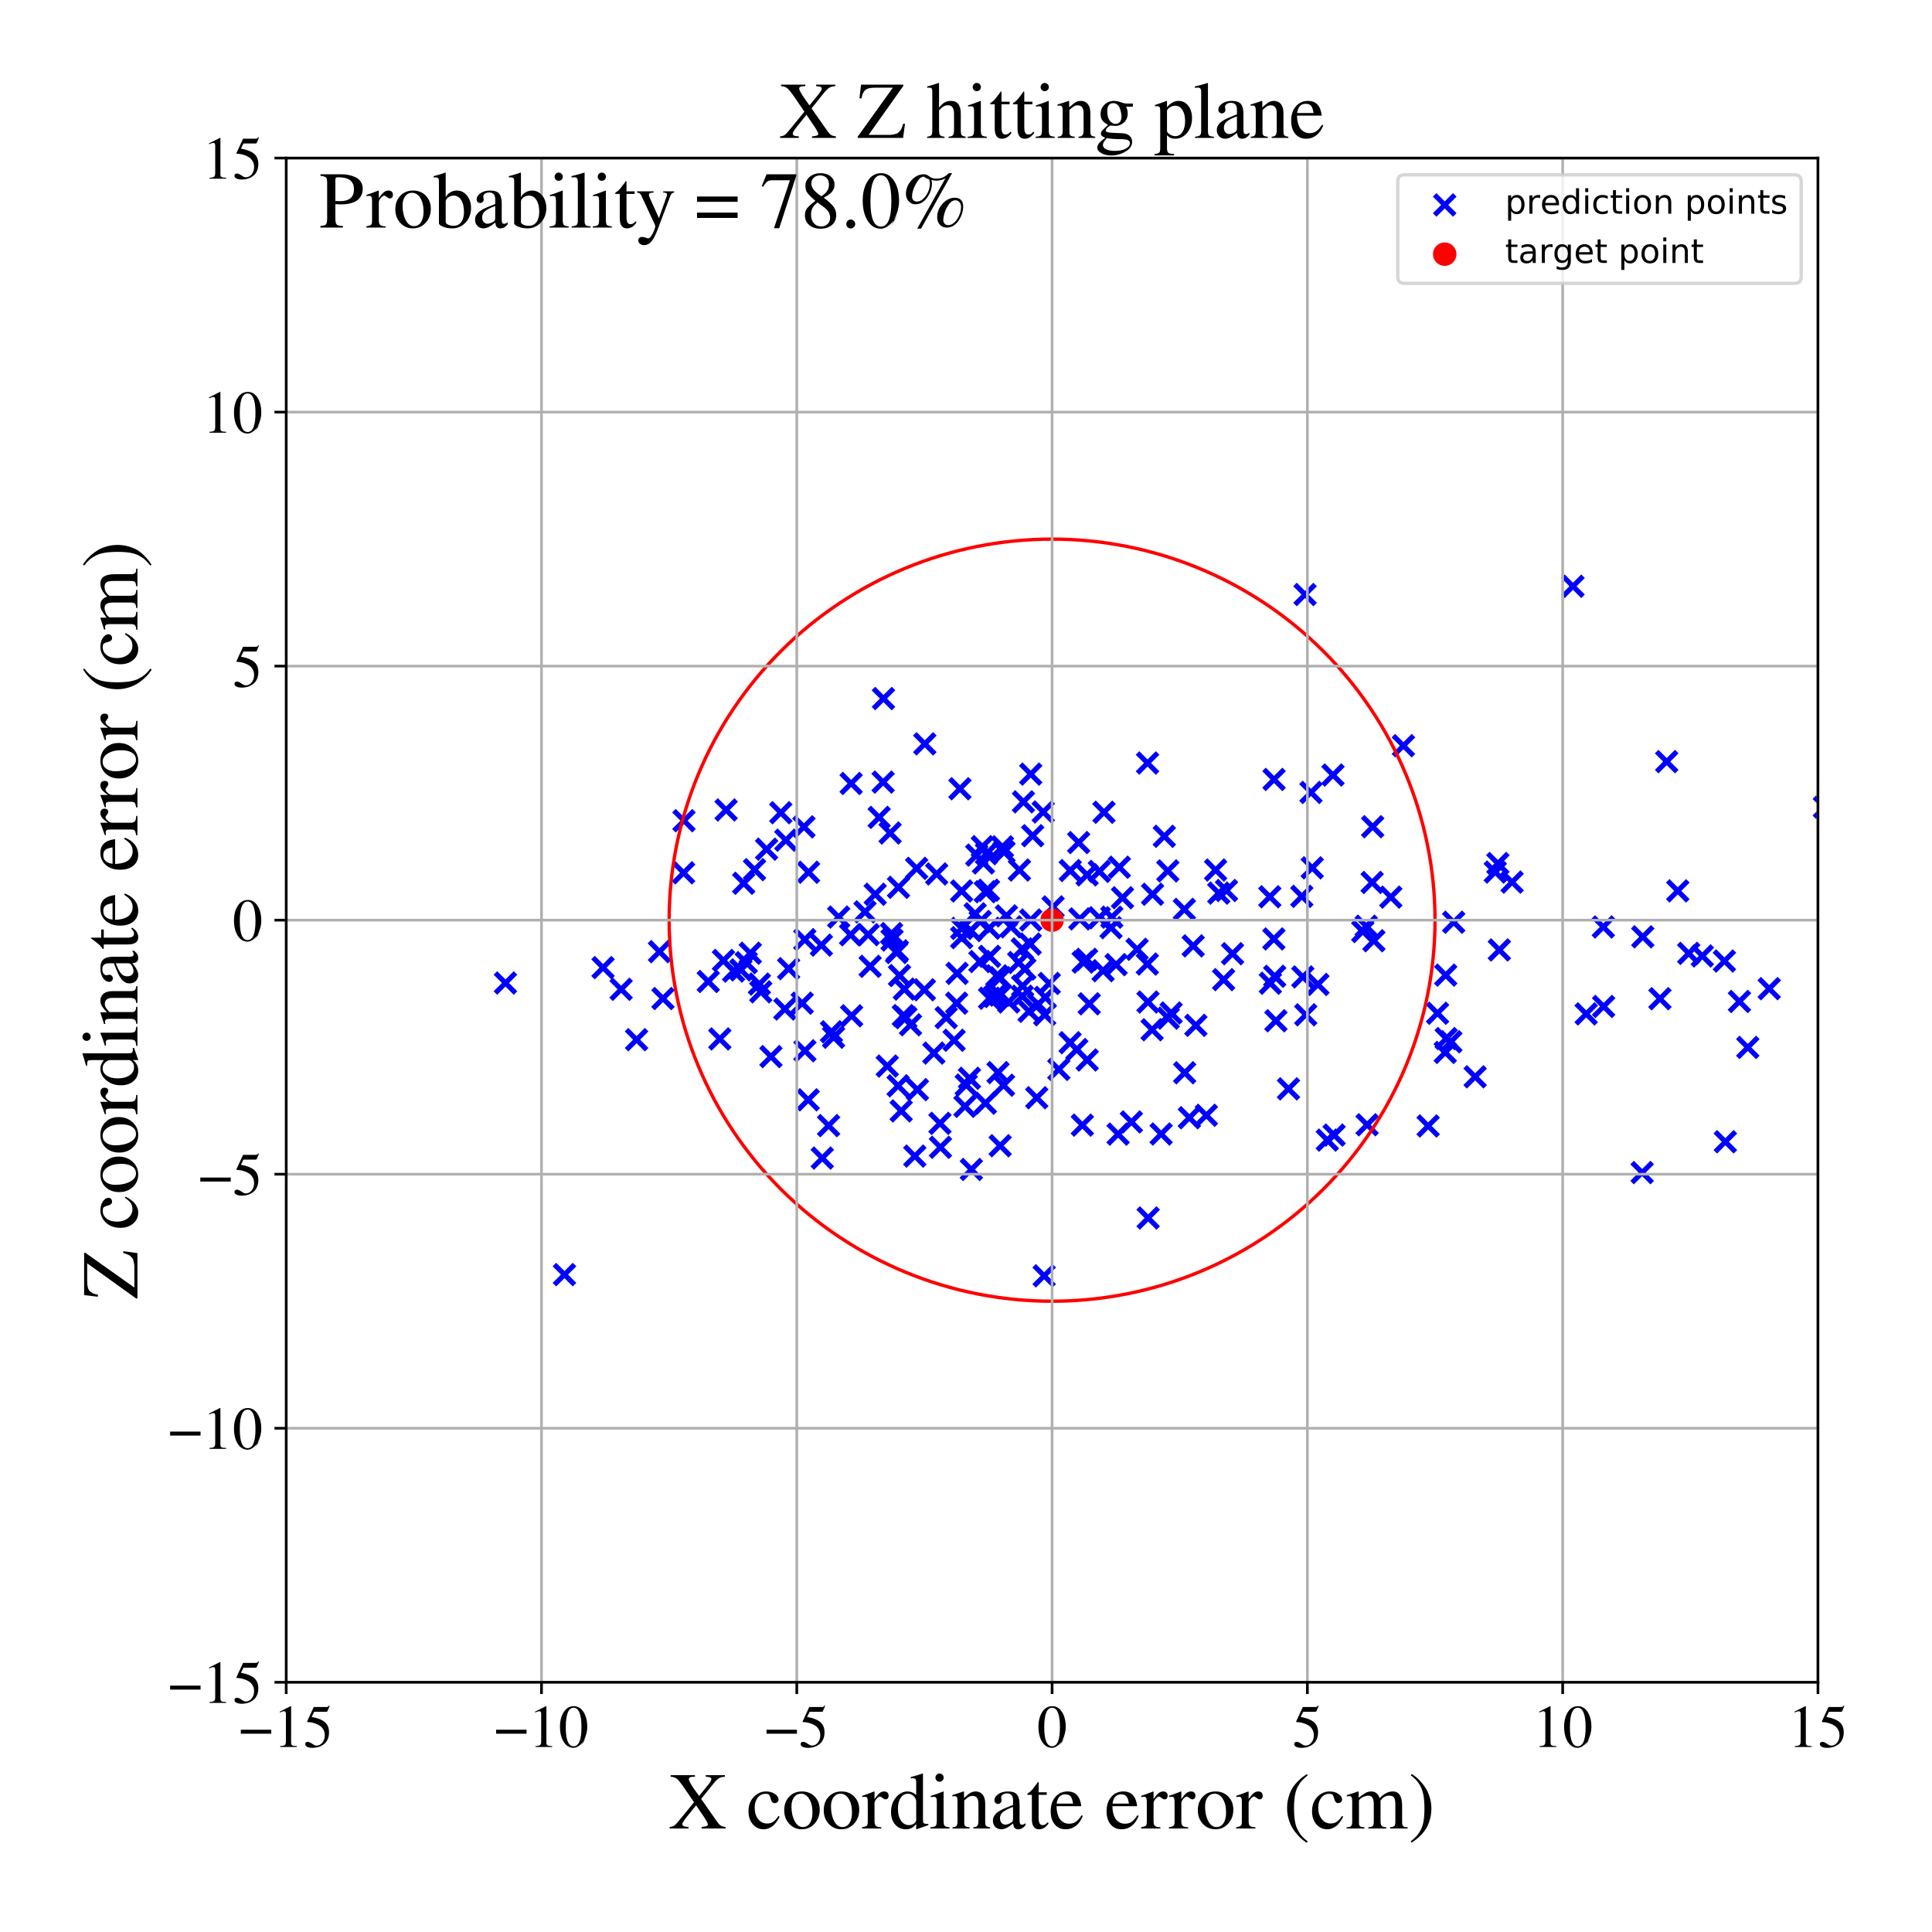 <?xml version="1.0" encoding="utf-8" standalone="no"?>
<!DOCTYPE svg PUBLIC "-//W3C//DTD SVG 1.1//EN"
  "http://www.w3.org/Graphics/SVG/1.1/DTD/svg11.dtd">
<!-- Created with matplotlib (https://matplotlib.org/) -->
<svg height="576pt" version="1.1" viewBox="0 0 576 576" width="576pt" xmlns="http://www.w3.org/2000/svg" xmlns:xlink="http://www.w3.org/1999/xlink">
 <defs>
  <style type="text/css">
*{stroke-linecap:butt;stroke-linejoin:round;}
  </style>
 </defs>
 <g id="figure_1">
  <g id="patch_1">
   <path d="M 0 576 
L 576 576 
L 576 0 
L 0 0 
z
" style="fill:#ffffff;"/>
  </g>
  <g id="axes_1">
   <g id="patch_2">
    <path d="M 85.331 501.548 
L 542 501.548 
L 542 47.121 
L 85.331 47.121 
z
" style="fill:#ffffff;"/>
   </g>
   <g id="PathCollection_1">
    <defs>
     <path d="M -3 3 
L 3 -3 
M -3 -3 
L 3 3 
" id="mce70c0236c" style="stroke:#0000ff;stroke-width:1.5;"/>
    </defs>
    <g clip-path="url(#pc692b8d115)">
     <use style="fill:#0000ff;stroke:#0000ff;stroke-width:1.5;" x="265.8" xlink:href="#mce70c0236c" y="278.342"/>
     <use style="fill:#0000ff;stroke:#0000ff;stroke-width:1.5;" x="348.286" xlink:href="#mce70c0236c" y="303.547"/>
     <use style="fill:#0000ff;stroke:#0000ff;stroke-width:1.5;" x="247.896" xlink:href="#mce70c0236c" y="307.61"/>
     <use style="fill:#0000ff;stroke:#0000ff;stroke-width:1.5;" x="240.951" xlink:href="#mce70c0236c" y="327.899"/>
     <use style="fill:#0000ff;stroke:#0000ff;stroke-width:1.5;" x="275.595" xlink:href="#mce70c0236c" y="295.089"/>
     <use style="fill:#0000ff;stroke:#0000ff;stroke-width:1.5;" x="321.03" xlink:href="#mce70c0236c" y="312.906"/>
     <use style="fill:#0000ff;stroke:#0000ff;stroke-width:1.5;" x="431.021" xlink:href="#mce70c0236c" y="290.718"/>
     <use style="fill:#0000ff;stroke:#0000ff;stroke-width:1.5;" x="268.675" xlink:href="#mce70c0236c" y="331.205"/>
     <use style="fill:#0000ff;stroke:#0000ff;stroke-width:1.5;" x="307.301" xlink:href="#mce70c0236c" y="274.288"/>
     <use style="fill:#0000ff;stroke:#0000ff;stroke-width:1.5;" x="307.298" xlink:href="#mce70c0236c" y="230.791"/>
     <use style="fill:#0000ff;stroke:#0000ff;stroke-width:1.5;" x="365.66" xlink:href="#mce70c0236c" y="265.49"/>
     <use style="fill:#0000ff;stroke:#0000ff;stroke-width:1.5;" x="500.204" xlink:href="#mce70c0236c" y="265.6"/>
     <use style="fill:#0000ff;stroke:#0000ff;stroke-width:1.5;" x="553.387" xlink:href="#mce70c0236c" y="259.87"/>
     <use style="fill:#0000ff;stroke:#0000ff;stroke-width:1.5;" x="321.93" xlink:href="#mce70c0236c" y="273.956"/>
     <use style="fill:#0000ff;stroke:#0000ff;stroke-width:1.5;" x="289.387" xlink:href="#mce70c0236c" y="277.439"/>
     <use style="fill:#0000ff;stroke:#0000ff;stroke-width:1.5;" x="329.135" xlink:href="#mce70c0236c" y="242.167"/>
     <use style="fill:#0000ff;stroke:#0000ff;stroke-width:1.5;" x="253.897" xlink:href="#mce70c0236c" y="302.844"/>
     <use style="fill:#0000ff;stroke:#0000ff;stroke-width:1.5;" x="273.515" xlink:href="#mce70c0236c" y="324.861"/>
     <use style="fill:#0000ff;stroke:#0000ff;stroke-width:1.5;" x="221.719" xlink:href="#mce70c0236c" y="263.33"/>
     <use style="fill:#0000ff;stroke:#0000ff;stroke-width:1.5;" x="923.814" xlink:href="#mce70c0236c" y="326.382"/>
     <use style="fill:#0000ff;stroke:#0000ff;stroke-width:1.5;" x="392.919" xlink:href="#mce70c0236c" y="293.494"/>
     <use style="fill:#0000ff;stroke:#0000ff;stroke-width:1.5;" x="203.803" xlink:href="#mce70c0236c" y="260.216"/>
     <use style="fill:#0000ff;stroke:#0000ff;stroke-width:1.5;" x="354.592" xlink:href="#mce70c0236c" y="333.233"/>
     <use style="fill:#0000ff;stroke:#0000ff;stroke-width:1.5;" x="232.779" xlink:href="#mce70c0236c" y="242.304"/>
     <use style="fill:#0000ff;stroke:#0000ff;stroke-width:1.5;" x="275.718" xlink:href="#mce70c0236c" y="221.769"/>
     <use style="fill:#0000ff;stroke:#0000ff;stroke-width:1.5;" x="267.524" xlink:href="#mce70c0236c" y="283.488"/>
     <use style="fill:#0000ff;stroke:#0000ff;stroke-width:1.5;" x="445.795" xlink:href="#mce70c0236c" y="259.995"/>
     <use style="fill:#0000ff;stroke:#0000ff;stroke-width:1.5;" x="284.456" xlink:href="#mce70c0236c" y="310.14"/>
     <use style="fill:#0000ff;stroke:#0000ff;stroke-width:1.5;" x="311.303" xlink:href="#mce70c0236c" y="380.371"/>
     <use style="fill:#0000ff;stroke:#0000ff;stroke-width:1.5;" x="397.412" xlink:href="#mce70c0236c" y="231.067"/>
     <use style="fill:#0000ff;stroke:#0000ff;stroke-width:1.5;" x="239.937" xlink:href="#mce70c0236c" y="280.136"/>
     <use style="fill:#0000ff;stroke:#0000ff;stroke-width:1.5;" x="543.918" xlink:href="#mce70c0236c" y="240.671"/>
     <use style="fill:#0000ff;stroke:#0000ff;stroke-width:1.5;" x="292.876" xlink:href="#mce70c0236c" y="252.425"/>
     <use style="fill:#0000ff;stroke:#0000ff;stroke-width:1.5;" x="185.183" xlink:href="#mce70c0236c" y="294.947"/>
     <use style="fill:#0000ff;stroke:#0000ff;stroke-width:1.5;" x="297.185" xlink:href="#mce70c0236c" y="290.93"/>
     <use style="fill:#0000ff;stroke:#0000ff;stroke-width:1.5;" x="239.97" xlink:href="#mce70c0236c" y="313.278"/>
     <use style="fill:#0000ff;stroke:#0000ff;stroke-width:1.5;" x="450.806" xlink:href="#mce70c0236c" y="262.988"/>
     <use style="fill:#0000ff;stroke:#0000ff;stroke-width:1.5;" x="307.883" xlink:href="#mce70c0236c" y="249.151"/>
     <use style="fill:#0000ff;stroke:#0000ff;stroke-width:1.5;" x="250.045" xlink:href="#mce70c0236c" y="273.411"/>
     <use style="fill:#0000ff;stroke:#0000ff;stroke-width:1.5;" x="380.396" xlink:href="#mce70c0236c" y="304.331"/>
     <use style="fill:#0000ff;stroke:#0000ff;stroke-width:1.5;" x="324.105" xlink:href="#mce70c0236c" y="260.829"/>
     <use style="fill:#0000ff;stroke:#0000ff;stroke-width:1.5;" x="224.953" xlink:href="#mce70c0236c" y="259.274"/>
     <use style="fill:#0000ff;stroke:#0000ff;stroke-width:1.5;" x="214.602" xlink:href="#mce70c0236c" y="309.744"/>
     <use style="fill:#0000ff;stroke:#0000ff;stroke-width:1.5;" x="406.282" xlink:href="#mce70c0236c" y="277.718"/>
     <use style="fill:#0000ff;stroke:#0000ff;stroke-width:1.5;" x="263.395" xlink:href="#mce70c0236c" y="208.267"/>
     <use style="fill:#0000ff;stroke:#0000ff;stroke-width:1.5;" x="303.923" xlink:href="#mce70c0236c" y="259.386"/>
     <use style="fill:#0000ff;stroke:#0000ff;stroke-width:1.5;" x="319.088" xlink:href="#mce70c0236c" y="259.542"/>
     <use style="fill:#0000ff;stroke:#0000ff;stroke-width:1.5;" x="378.571" xlink:href="#mce70c0236c" y="267.363"/>
     <use style="fill:#0000ff;stroke:#0000ff;stroke-width:1.5;" x="304.771" xlink:href="#mce70c0236c" y="282.897"/>
     <use style="fill:#0000ff;stroke:#0000ff;stroke-width:1.5;" x="241.06" xlink:href="#mce70c0236c" y="260.05"/>
     <use style="fill:#0000ff;stroke:#0000ff;stroke-width:1.5;" x="244.878" xlink:href="#mce70c0236c" y="281.782"/>
     <use style="fill:#0000ff;stroke:#0000ff;stroke-width:1.5;" x="295.038" xlink:href="#mce70c0236c" y="285.125"/>
     <use style="fill:#0000ff;stroke:#0000ff;stroke-width:1.5;" x="258.85" xlink:href="#mce70c0236c" y="278.651"/>
     <use style="fill:#0000ff;stroke:#0000ff;stroke-width:1.5;" x="409.084" xlink:href="#mce70c0236c" y="263.095"/>
     <use style="fill:#0000ff;stroke:#0000ff;stroke-width:1.5;" x="291.199" xlink:href="#mce70c0236c" y="254.929"/>
     <use style="fill:#0000ff;stroke:#0000ff;stroke-width:1.5;" x="324.135" xlink:href="#mce70c0236c" y="316.021"/>
     <use style="fill:#0000ff;stroke:#0000ff;stroke-width:1.5;" x="311.626" xlink:href="#mce70c0236c" y="297.357"/>
     <use style="fill:#0000ff;stroke:#0000ff;stroke-width:1.5;" x="388.419" xlink:href="#mce70c0236c" y="291.257"/>
     <use style="fill:#0000ff;stroke:#0000ff;stroke-width:1.5;" x="327.755" xlink:href="#mce70c0236c" y="259.796"/>
     <use style="fill:#0000ff;stroke:#0000ff;stroke-width:1.5;" x="409.243" xlink:href="#mce70c0236c" y="246.473"/>
     <use style="fill:#0000ff;stroke:#0000ff;stroke-width:1.5;" x="425.778" xlink:href="#mce70c0236c" y="335.689"/>
     <use style="fill:#0000ff;stroke:#0000ff;stroke-width:1.5;" x="322.69" xlink:href="#mce70c0236c" y="335.443"/>
     <use style="fill:#0000ff;stroke:#0000ff;stroke-width:1.5;" x="270.081" xlink:href="#mce70c0236c" y="303.412"/>
     <use style="fill:#0000ff;stroke:#0000ff;stroke-width:1.5;" x="644.709" xlink:href="#mce70c0236c" y="286.222"/>
     <use style="fill:#0000ff;stroke:#0000ff;stroke-width:1.5;" x="489.77" xlink:href="#mce70c0236c" y="279.302"/>
     <use style="fill:#0000ff;stroke:#0000ff;stroke-width:1.5;" x="595.682" xlink:href="#mce70c0236c" y="220.224"/>
     <use style="fill:#0000ff;stroke:#0000ff;stroke-width:1.5;" x="286.708" xlink:href="#mce70c0236c" y="276.792"/>
     <use style="fill:#0000ff;stroke:#0000ff;stroke-width:1.5;" x="280.38" xlink:href="#mce70c0236c" y="342.057"/>
     <use style="fill:#0000ff;stroke:#0000ff;stroke-width:1.5;" x="364.8" xlink:href="#mce70c0236c" y="292.068"/>
     <use style="fill:#0000ff;stroke:#0000ff;stroke-width:1.5;" x="321.587" xlink:href="#mce70c0236c" y="251.2"/>
     <use style="fill:#0000ff;stroke:#0000ff;stroke-width:1.5;" x="294.95" xlink:href="#mce70c0236c" y="276.737"/>
     <use style="fill:#0000ff;stroke:#0000ff;stroke-width:1.5;" x="347.125" xlink:href="#mce70c0236c" y="249.331"/>
     <use style="fill:#0000ff;stroke:#0000ff;stroke-width:1.5;" x="313.959" xlink:href="#mce70c0236c" y="270.386"/>
     <use style="fill:#0000ff;stroke:#0000ff;stroke-width:1.5;" x="247.033" xlink:href="#mce70c0236c" y="335.584"/>
     <use style="fill:#0000ff;stroke:#0000ff;stroke-width:1.5;" x="239.686" xlink:href="#mce70c0236c" y="246.514"/>
     <use style="fill:#0000ff;stroke:#0000ff;stroke-width:1.5;" x="407.313" xlink:href="#mce70c0236c" y="276.135"/>
     <use style="fill:#0000ff;stroke:#0000ff;stroke-width:1.5;" x="349.152" xlink:href="#mce70c0236c" y="302.005"/>
     <use style="fill:#0000ff;stroke:#0000ff;stroke-width:1.5;" x="391.224" xlink:href="#mce70c0236c" y="258.736"/>
     <use style="fill:#0000ff;stroke:#0000ff;stroke-width:1.5;" x="332.742" xlink:href="#mce70c0236c" y="287.599"/>
     <use style="fill:#0000ff;stroke:#0000ff;stroke-width:1.5;" x="203.92" xlink:href="#mce70c0236c" y="244.683"/>
     <use style="fill:#0000ff;stroke:#0000ff;stroke-width:1.5;" x="299.335" xlink:href="#mce70c0236c" y="254.025"/>
     <use style="fill:#0000ff;stroke:#0000ff;stroke-width:1.5;" x="333.351" xlink:href="#mce70c0236c" y="338.121"/>
     <use style="fill:#0000ff;stroke:#0000ff;stroke-width:1.5;" x="168.289" xlink:href="#mce70c0236c" y="380.005"/>
     <use style="fill:#0000ff;stroke:#0000ff;stroke-width:1.5;" x="305.128" xlink:href="#mce70c0236c" y="239.058"/>
     <use style="fill:#0000ff;stroke:#0000ff;stroke-width:1.5;" x="268.178" xlink:href="#mce70c0236c" y="290.848"/>
     <use style="fill:#0000ff;stroke:#0000ff;stroke-width:1.5;" x="298.209" xlink:href="#mce70c0236c" y="291.505"/>
     <use style="fill:#0000ff;stroke:#0000ff;stroke-width:1.5;" x="342.127" xlink:href="#mce70c0236c" y="227.483"/>
     <use style="fill:#0000ff;stroke:#0000ff;stroke-width:1.5;" x="446.567" xlink:href="#mce70c0236c" y="257.452"/>
     <use style="fill:#0000ff;stroke:#0000ff;stroke-width:1.5;" x="432.557" xlink:href="#mce70c0236c" y="310.59"/>
     <use style="fill:#0000ff;stroke:#0000ff;stroke-width:1.5;" x="363.36" xlink:href="#mce70c0236c" y="266.27"/>
     <use style="fill:#0000ff;stroke:#0000ff;stroke-width:1.5;" x="309.1" xlink:href="#mce70c0236c" y="327.274"/>
     <use style="fill:#0000ff;stroke:#0000ff;stroke-width:1.5;" x="286.7" xlink:href="#mce70c0236c" y="265.631"/>
     <use style="fill:#0000ff;stroke:#0000ff;stroke-width:1.5;" x="433.4" xlink:href="#mce70c0236c" y="274.951"/>
     <use style="fill:#0000ff;stroke:#0000ff;stroke-width:1.5;" x="292.139" xlink:href="#mce70c0236c" y="286.674"/>
     <use style="fill:#0000ff;stroke:#0000ff;stroke-width:1.5;" x="734.194" xlink:href="#mce70c0236c" y="358.224"/>
     <use style="fill:#0000ff;stroke:#0000ff;stroke-width:1.5;" x="489.586" xlink:href="#mce70c0236c" y="349.588"/>
     <use style="fill:#0000ff;stroke:#0000ff;stroke-width:1.5;" x="289.029" xlink:href="#mce70c0236c" y="321.473"/>
     <use style="fill:#0000ff;stroke:#0000ff;stroke-width:1.5;" x="290.729" xlink:href="#mce70c0236c" y="272.43"/>
     <use style="fill:#0000ff;stroke:#0000ff;stroke-width:1.5;" x="324.741" xlink:href="#mce70c0236c" y="299.274"/>
     <use style="fill:#0000ff;stroke:#0000ff;stroke-width:1.5;" x="8.328" xlink:href="#mce70c0236c" y="327.682"/>
     <use style="fill:#0000ff;stroke:#0000ff;stroke-width:1.5;" x="257.886" xlink:href="#mce70c0236c" y="271.854"/>
     <use style="fill:#0000ff;stroke:#0000ff;stroke-width:1.5;" x="306.805" xlink:href="#mce70c0236c" y="301.515"/>
     <use style="fill:#0000ff;stroke:#0000ff;stroke-width:1.5;" x="395.717" xlink:href="#mce70c0236c" y="339.907"/>
     <use style="fill:#0000ff;stroke:#0000ff;stroke-width:1.5;" x="428.581" xlink:href="#mce70c0236c" y="302.087"/>
     <use style="fill:#0000ff;stroke:#0000ff;stroke-width:1.5;" x="220.882" xlink:href="#mce70c0236c" y="289.164"/>
     <use style="fill:#0000ff;stroke:#0000ff;stroke-width:1.5;" x="226.819" xlink:href="#mce70c0236c" y="295.706"/>
     <use style="fill:#0000ff;stroke:#0000ff;stroke-width:1.5;" x="222.489" xlink:href="#mce70c0236c" y="286.997"/>
     <use style="fill:#0000ff;stroke:#0000ff;stroke-width:1.5;" x="342.309" xlink:href="#mce70c0236c" y="363.125"/>
     <use style="fill:#0000ff;stroke:#0000ff;stroke-width:1.5;" x="311.024" xlink:href="#mce70c0236c" y="242.076"/>
     <use style="fill:#0000ff;stroke:#0000ff;stroke-width:1.5;" x="648.483" xlink:href="#mce70c0236c" y="314.631"/>
     <use style="fill:#0000ff;stroke:#0000ff;stroke-width:1.5;" x="521.079" xlink:href="#mce70c0236c" y="312.273"/>
     <use style="fill:#0000ff;stroke:#0000ff;stroke-width:1.5;" x="245.15" xlink:href="#mce70c0236c" y="345.262"/>
     <use style="fill:#0000ff;stroke:#0000ff;stroke-width:1.5;" x="269.613" xlink:href="#mce70c0236c" y="294.891"/>
     <use style="fill:#0000ff;stroke:#0000ff;stroke-width:1.5;" x="267.875" xlink:href="#mce70c0236c" y="264.542"/>
     <use style="fill:#0000ff;stroke:#0000ff;stroke-width:1.5;" x="293.778" xlink:href="#mce70c0236c" y="328.901"/>
     <use style="fill:#0000ff;stroke:#0000ff;stroke-width:1.5;" x="196.617" xlink:href="#mce70c0236c" y="283.726"/>
     <use style="fill:#0000ff;stroke:#0000ff;stroke-width:1.5;" x="378.737" xlink:href="#mce70c0236c" y="293.138"/>
     <use style="fill:#0000ff;stroke:#0000ff;stroke-width:1.5;" x="478.1" xlink:href="#mce70c0236c" y="300.065"/>
     <use style="fill:#0000ff;stroke:#0000ff;stroke-width:1.5;" x="414.652" xlink:href="#mce70c0236c" y="267.47"/>
     <use style="fill:#0000ff;stroke:#0000ff;stroke-width:1.5;" x="337.306" xlink:href="#mce70c0236c" y="334.493"/>
     <use style="fill:#0000ff;stroke:#0000ff;stroke-width:1.5;" x="294.091" xlink:href="#mce70c0236c" y="254.515"/>
     <use style="fill:#0000ff;stroke:#0000ff;stroke-width:1.5;" x="331.243" xlink:href="#mce70c0236c" y="276.579"/>
     <use style="fill:#0000ff;stroke:#0000ff;stroke-width:1.5;" x="608.818" xlink:href="#mce70c0236c" y="291.743"/>
     <use style="fill:#0000ff;stroke:#0000ff;stroke-width:1.5;" x="189.79" xlink:href="#mce70c0236c" y="309.97"/>
     <use style="fill:#0000ff;stroke:#0000ff;stroke-width:1.5;" x="342.26" xlink:href="#mce70c0236c" y="298.734"/>
     <use style="fill:#0000ff;stroke:#0000ff;stroke-width:1.5;" x="280.233" xlink:href="#mce70c0236c" y="334.911"/>
     <use style="fill:#0000ff;stroke:#0000ff;stroke-width:1.5;" x="211.157" xlink:href="#mce70c0236c" y="292.617"/>
     <use style="fill:#0000ff;stroke:#0000ff;stroke-width:1.5;" x="312.827" xlink:href="#mce70c0236c" y="293.201"/>
     <use style="fill:#0000ff;stroke:#0000ff;stroke-width:1.5;" x="431.153" xlink:href="#mce70c0236c" y="309.641"/>
     <use style="fill:#0000ff;stroke:#0000ff;stroke-width:1.5;" x="507.516" xlink:href="#mce70c0236c" y="284.999"/>
     <use style="fill:#0000ff;stroke:#0000ff;stroke-width:1.5;" x="226.399" xlink:href="#mce70c0236c" y="293.391"/>
     <use style="fill:#0000ff;stroke:#0000ff;stroke-width:1.5;" x="253.589" xlink:href="#mce70c0236c" y="278.69"/>
     <use style="fill:#0000ff;stroke:#0000ff;stroke-width:1.5;" x="299.191" xlink:href="#mce70c0236c" y="323.54"/>
     <use style="fill:#0000ff;stroke:#0000ff;stroke-width:1.5;" x="279.259" xlink:href="#mce70c0236c" y="260.557"/>
     <use style="fill:#0000ff;stroke:#0000ff;stroke-width:1.5;" x="343.489" xlink:href="#mce70c0236c" y="307.004"/>
     <use style="fill:#0000ff;stroke:#0000ff;stroke-width:1.5;" x="305.541" xlink:href="#mce70c0236c" y="288.885"/>
     <use style="fill:#0000ff;stroke:#0000ff;stroke-width:1.5;" x="293.2" xlink:href="#mce70c0236c" y="257.276"/>
     <use style="fill:#0000ff;stroke:#0000ff;stroke-width:1.5;" x="286.706" xlink:href="#mce70c0236c" y="279.547"/>
     <use style="fill:#0000ff;stroke:#0000ff;stroke-width:1.5;" x="315.672" xlink:href="#mce70c0236c" y="318.826"/>
     <use style="fill:#0000ff;stroke:#0000ff;stroke-width:1.5;" x="295.021" xlink:href="#mce70c0236c" y="297.618"/>
     <use style="fill:#0000ff;stroke:#0000ff;stroke-width:1.5;" x="267.301" xlink:href="#mce70c0236c" y="283.973"/>
     <use style="fill:#0000ff;stroke:#0000ff;stroke-width:1.5;" x="590.602" xlink:href="#mce70c0236c" y="317.076"/>
     <use style="fill:#0000ff;stroke:#0000ff;stroke-width:1.5;" x="304.882" xlink:href="#mce70c0236c" y="293.972"/>
     <use style="fill:#0000ff;stroke:#0000ff;stroke-width:1.5;" x="514.392" xlink:href="#mce70c0236c" y="340.398"/>
     <use style="fill:#0000ff;stroke:#0000ff;stroke-width:1.5;" x="879.3" xlink:href="#mce70c0236c" y="273.323"/>
     <use style="fill:#0000ff;stroke:#0000ff;stroke-width:1.5;" x="496.908" xlink:href="#mce70c0236c" y="227.067"/>
     <use style="fill:#0000ff;stroke:#0000ff;stroke-width:1.5;" x="409.607" xlink:href="#mce70c0236c" y="280.466"/>
     <use style="fill:#0000ff;stroke:#0000ff;stroke-width:1.5;" x="223.696" xlink:href="#mce70c0236c" y="284.189"/>
     <use style="fill:#0000ff;stroke:#0000ff;stroke-width:1.5;" x="287.689" xlink:href="#mce70c0236c" y="329.84"/>
     <use style="fill:#0000ff;stroke:#0000ff;stroke-width:1.5;" x="319.028" xlink:href="#mce70c0236c" y="310.871"/>
     <use style="fill:#0000ff;stroke:#0000ff;stroke-width:1.5;" x="292.229" xlink:href="#mce70c0236c" y="274.728"/>
     <use style="fill:#0000ff;stroke:#0000ff;stroke-width:1.5;" x="300.748" xlink:href="#mce70c0236c" y="298.732"/>
     <use style="fill:#0000ff;stroke:#0000ff;stroke-width:1.5;" x="296.534" xlink:href="#mce70c0236c" y="297.099"/>
     <use style="fill:#0000ff;stroke:#0000ff;stroke-width:1.5;" x="289.6" xlink:href="#mce70c0236c" y="348.659"/>
     <use style="fill:#0000ff;stroke:#0000ff;stroke-width:1.5;" x="197.655" xlink:href="#mce70c0236c" y="297.702"/>
     <use style="fill:#0000ff;stroke:#0000ff;stroke-width:1.5;" x="708.566" xlink:href="#mce70c0236c" y="266.732"/>
     <use style="fill:#0000ff;stroke:#0000ff;stroke-width:1.5;" x="514.112" xlink:href="#mce70c0236c" y="286.518"/>
     <use style="fill:#0000ff;stroke:#0000ff;stroke-width:1.5;" x="342.059" xlink:href="#mce70c0236c" y="287.424"/>
     <use style="fill:#0000ff;stroke:#0000ff;stroke-width:1.5;" x="263.294" xlink:href="#mce70c0236c" y="233.169"/>
     <use style="fill:#0000ff;stroke:#0000ff;stroke-width:1.5;" x="259.425" xlink:href="#mce70c0236c" y="288.1"/>
     <use style="fill:#0000ff;stroke:#0000ff;stroke-width:1.5;" x="273.288" xlink:href="#mce70c0236c" y="258.884"/>
     <use style="fill:#0000ff;stroke:#0000ff;stroke-width:1.5;" x="307.134" xlink:href="#mce70c0236c" y="281.464"/>
     <use style="fill:#0000ff;stroke:#0000ff;stroke-width:1.5;" x="322.925" xlink:href="#mce70c0236c" y="286.824"/>
     <use style="fill:#0000ff;stroke:#0000ff;stroke-width:1.5;" x="298.157" xlink:href="#mce70c0236c" y="296.693"/>
     <use style="fill:#0000ff;stroke:#0000ff;stroke-width:1.5;" x="610.263" xlink:href="#mce70c0236c" y="310.307"/>
     <use style="fill:#0000ff;stroke:#0000ff;stroke-width:1.5;" x="298.185" xlink:href="#mce70c0236c" y="341.585"/>
     <use style="fill:#0000ff;stroke:#0000ff;stroke-width:1.5;" x="285.349" xlink:href="#mce70c0236c" y="290.199"/>
     <use style="fill:#0000ff;stroke:#0000ff;stroke-width:1.5;" x="390.853" xlink:href="#mce70c0236c" y="236.25"/>
     <use style="fill:#0000ff;stroke:#0000ff;stroke-width:1.5;" x="215.692" xlink:href="#mce70c0236c" y="286.346"/>
     <use style="fill:#0000ff;stroke:#0000ff;stroke-width:1.5;" x="309.512" xlink:href="#mce70c0236c" y="299.424"/>
     <use style="fill:#0000ff;stroke:#0000ff;stroke-width:1.5;" x="271.455" xlink:href="#mce70c0236c" y="305.527"/>
     <use style="fill:#0000ff;stroke:#0000ff;stroke-width:1.5;" x="282.091" xlink:href="#mce70c0236c" y="303.392"/>
     <use style="fill:#0000ff;stroke:#0000ff;stroke-width:1.5;" x="304.777" xlink:href="#mce70c0236c" y="297.01"/>
     <use style="fill:#0000ff;stroke:#0000ff;stroke-width:1.5;" x="527.473" xlink:href="#mce70c0236c" y="294.756"/>
     <use style="fill:#0000ff;stroke:#0000ff;stroke-width:1.5;" x="286.189" xlink:href="#mce70c0236c" y="235.153"/>
     <use style="fill:#0000ff;stroke:#0000ff;stroke-width:1.5;" x="518.588" xlink:href="#mce70c0236c" y="298.58"/>
     <use style="fill:#0000ff;stroke:#0000ff;stroke-width:1.5;" x="218.715" xlink:href="#mce70c0236c" y="289.518"/>
     <use style="fill:#0000ff;stroke:#0000ff;stroke-width:1.5;" x="582.749" xlink:href="#mce70c0236c" y="205.061"/>
     <use style="fill:#0000ff;stroke:#0000ff;stroke-width:1.5;" x="293.754" xlink:href="#mce70c0236c" y="265.853"/>
     <use style="fill:#0000ff;stroke:#0000ff;stroke-width:1.5;" x="503.464" xlink:href="#mce70c0236c" y="284.233"/>
     <use style="fill:#0000ff;stroke:#0000ff;stroke-width:1.5;" x="311.468" xlink:href="#mce70c0236c" y="302.53"/>
     <use style="fill:#0000ff;stroke:#0000ff;stroke-width:1.5;" x="228.552" xlink:href="#mce70c0236c" y="253.173"/>
     <use style="fill:#0000ff;stroke:#0000ff;stroke-width:1.5;" x="253.754" xlink:href="#mce70c0236c" y="233.579"/>
     <use style="fill:#0000ff;stroke:#0000ff;stroke-width:1.5;" x="379.786" xlink:href="#mce70c0236c" y="279.936"/>
     <use style="fill:#0000ff;stroke:#0000ff;stroke-width:1.5;" x="389.285" xlink:href="#mce70c0236c" y="302.552"/>
     <use style="fill:#0000ff;stroke:#0000ff;stroke-width:1.5;" x="278.411" xlink:href="#mce70c0236c" y="313.961"/>
     <use style="fill:#0000ff;stroke:#0000ff;stroke-width:1.5;" x="272.738" xlink:href="#mce70c0236c" y="344.672"/>
     <use style="fill:#0000ff;stroke:#0000ff;stroke-width:1.5;" x="439.797" xlink:href="#mce70c0236c" y="321.034"/>
     <use style="fill:#0000ff;stroke:#0000ff;stroke-width:1.5;" x="348.174" xlink:href="#mce70c0236c" y="259.646"/>
     <use style="fill:#0000ff;stroke:#0000ff;stroke-width:1.5;" x="334.659" xlink:href="#mce70c0236c" y="267.649"/>
     <use style="fill:#0000ff;stroke:#0000ff;stroke-width:1.5;" x="297.546" xlink:href="#mce70c0236c" y="319.776"/>
     <use style="fill:#0000ff;stroke:#0000ff;stroke-width:1.5;" x="362.415" xlink:href="#mce70c0236c" y="259.385"/>
     <use style="fill:#0000ff;stroke:#0000ff;stroke-width:1.5;" x="179.788" xlink:href="#mce70c0236c" y="288.481"/>
     <use style="fill:#0000ff;stroke:#0000ff;stroke-width:1.5;" x="331.473" xlink:href="#mce70c0236c" y="273.447"/>
     <use style="fill:#0000ff;stroke:#0000ff;stroke-width:1.5;" x="248.52" xlink:href="#mce70c0236c" y="309.241"/>
     <use style="fill:#0000ff;stroke:#0000ff;stroke-width:1.5;" x="327.734" xlink:href="#mce70c0236c" y="273.615"/>
     <use style="fill:#0000ff;stroke:#0000ff;stroke-width:1.5;" x="478.009" xlink:href="#mce70c0236c" y="276.365"/>
     <use style="fill:#0000ff;stroke:#0000ff;stroke-width:1.5;" x="359.658" xlink:href="#mce70c0236c" y="332.508"/>
     <use style="fill:#0000ff;stroke:#0000ff;stroke-width:1.5;" x="262.11" xlink:href="#mce70c0236c" y="243.69"/>
     <use style="fill:#0000ff;stroke:#0000ff;stroke-width:1.5;" x="407.585" xlink:href="#mce70c0236c" y="335.335"/>
     <use style="fill:#0000ff;stroke:#0000ff;stroke-width:1.5;" x="300.05" xlink:href="#mce70c0236c" y="273.06"/>
     <use style="fill:#0000ff;stroke:#0000ff;stroke-width:1.5;" x="355.734" xlink:href="#mce70c0236c" y="282"/>
     <use style="fill:#0000ff;stroke:#0000ff;stroke-width:1.5;" x="389.086" xlink:href="#mce70c0236c" y="177.253"/>
     <use style="fill:#0000ff;stroke:#0000ff;stroke-width:1.5;" x="269.314" xlink:href="#mce70c0236c" y="302.799"/>
     <use style="fill:#0000ff;stroke:#0000ff;stroke-width:1.5;" x="298.864" xlink:href="#mce70c0236c" y="252.472"/>
     <use style="fill:#0000ff;stroke:#0000ff;stroke-width:1.5;" x="379.842" xlink:href="#mce70c0236c" y="232.382"/>
     <use style="fill:#0000ff;stroke:#0000ff;stroke-width:1.5;" x="150.696" xlink:href="#mce70c0236c" y="293.066"/>
     <use style="fill:#0000ff;stroke:#0000ff;stroke-width:1.5;" x="384.148" xlink:href="#mce70c0236c" y="324.625"/>
     <use style="fill:#0000ff;stroke:#0000ff;stroke-width:1.5;" x="267.76" xlink:href="#mce70c0236c" y="323.721"/>
     <use style="fill:#0000ff;stroke:#0000ff;stroke-width:1.5;" x="343.621" xlink:href="#mce70c0236c" y="266.613"/>
     <use style="fill:#0000ff;stroke:#0000ff;stroke-width:1.5;" x="380.036" xlink:href="#mce70c0236c" y="291.068"/>
     <use style="fill:#0000ff;stroke:#0000ff;stroke-width:1.5;" x="235.124" xlink:href="#mce70c0236c" y="288.789"/>
     <use style="fill:#0000ff;stroke:#0000ff;stroke-width:1.5;" x="356.534" xlink:href="#mce70c0236c" y="305.695"/>
     <use style="fill:#0000ff;stroke:#0000ff;stroke-width:1.5;" x="234.003" xlink:href="#mce70c0236c" y="300.827"/>
     <use style="fill:#0000ff;stroke:#0000ff;stroke-width:1.5;" x="234.273" xlink:href="#mce70c0236c" y="250.493"/>
     <use style="fill:#0000ff;stroke:#0000ff;stroke-width:1.5;" x="294.704" xlink:href="#mce70c0236c" y="265.414"/>
     <use style="fill:#0000ff;stroke:#0000ff;stroke-width:1.5;" x="333.712" xlink:href="#mce70c0236c" y="258.548"/>
     <use style="fill:#0000ff;stroke:#0000ff;stroke-width:1.5;" x="494.887" xlink:href="#mce70c0236c" y="297.751"/>
     <use style="fill:#0000ff;stroke:#0000ff;stroke-width:1.5;" x="388.115" xlink:href="#mce70c0236c" y="267.236"/>
     <use style="fill:#0000ff;stroke:#0000ff;stroke-width:1.5;" x="239.167" xlink:href="#mce70c0236c" y="299.078"/>
     <use style="fill:#0000ff;stroke:#0000ff;stroke-width:1.5;" x="323.958" xlink:href="#mce70c0236c" y="286.018"/>
     <use style="fill:#0000ff;stroke:#0000ff;stroke-width:1.5;" x="549.492" xlink:href="#mce70c0236c" y="277.471"/>
     <use style="fill:#0000ff;stroke:#0000ff;stroke-width:1.5;" x="353.098" xlink:href="#mce70c0236c" y="271.115"/>
     <use style="fill:#0000ff;stroke:#0000ff;stroke-width:1.5;" x="303.708" xlink:href="#mce70c0236c" y="286.966"/>
     <use style="fill:#0000ff;stroke:#0000ff;stroke-width:1.5;" x="430.884" xlink:href="#mce70c0236c" y="313.763"/>
     <use style="fill:#0000ff;stroke:#0000ff;stroke-width:1.5;" x="288.067" xlink:href="#mce70c0236c" y="323.487"/>
     <use style="fill:#0000ff;stroke:#0000ff;stroke-width:1.5;" x="447.008" xlink:href="#mce70c0236c" y="283.215"/>
     <use style="fill:#0000ff;stroke:#0000ff;stroke-width:1.5;" x="353.19" xlink:href="#mce70c0236c" y="319.83"/>
     <use style="fill:#0000ff;stroke:#0000ff;stroke-width:1.5;" x="229.848" xlink:href="#mce70c0236c" y="315.011"/>
     <use style="fill:#0000ff;stroke:#0000ff;stroke-width:1.5;" x="397.75" xlink:href="#mce70c0236c" y="338.409"/>
     <use style="fill:#0000ff;stroke:#0000ff;stroke-width:1.5;" x="367.465" xlink:href="#mce70c0236c" y="284.333"/>
     <use style="fill:#0000ff;stroke:#0000ff;stroke-width:1.5;" x="418.416" xlink:href="#mce70c0236c" y="222.317"/>
     <use style="fill:#0000ff;stroke:#0000ff;stroke-width:1.5;" x="472.895" xlink:href="#mce70c0236c" y="302.28"/>
     <use style="fill:#0000ff;stroke:#0000ff;stroke-width:1.5;" x="260.929" xlink:href="#mce70c0236c" y="266.606"/>
     <use style="fill:#0000ff;stroke:#0000ff;stroke-width:1.5;" x="346.175" xlink:href="#mce70c0236c" y="338.083"/>
     <use style="fill:#0000ff;stroke:#0000ff;stroke-width:1.5;" x="265.373" xlink:href="#mce70c0236c" y="248.346"/>
     <use style="fill:#0000ff;stroke:#0000ff;stroke-width:1.5;" x="265.945" xlink:href="#mce70c0236c" y="280.264"/>
     <use style="fill:#0000ff;stroke:#0000ff;stroke-width:1.5;" x="569.821" xlink:href="#mce70c0236c" y="332.335"/>
     <use style="fill:#0000ff;stroke:#0000ff;stroke-width:1.5;" x="216.481" xlink:href="#mce70c0236c" y="241.48"/>
     <use style="fill:#0000ff;stroke:#0000ff;stroke-width:1.5;" x="264.527" xlink:href="#mce70c0236c" y="317.833"/>
     <use style="fill:#0000ff;stroke:#0000ff;stroke-width:1.5;" x="285.214" xlink:href="#mce70c0236c" y="299.079"/>
     <use style="fill:#0000ff;stroke:#0000ff;stroke-width:1.5;" x="339.02" xlink:href="#mce70c0236c" y="283.02"/>
     <use style="fill:#0000ff;stroke:#0000ff;stroke-width:1.5;" x="328.877" xlink:href="#mce70c0236c" y="289.397"/>
     <use style="fill:#0000ff;stroke:#0000ff;stroke-width:1.5;" x="301.417" xlink:href="#mce70c0236c" y="276.317"/>
     <use style="fill:#0000ff;stroke:#0000ff;stroke-width:1.5;" x="468.962" xlink:href="#mce70c0236c" y="174.787"/>
     <use style="fill:#0000ff;stroke:#0000ff;stroke-width:1.5;" x="921.505" xlink:href="#mce70c0236c" y="194.047"/>
    </g>
   </g>
   <g id="PathCollection_2">
    <defs>
     <path d="M 0 3 
C 0.796 3 1.559 2.684 2.121 2.121 
C 2.684 1.559 3 0.796 3 0 
C 3 -0.796 2.684 -1.559 2.121 -2.121 
C 1.559 -2.684 0.796 -3 0 -3 
C -0.796 -3 -1.559 -2.684 -2.121 -2.121 
C -2.684 -1.559 -3 -0.796 -3 0 
C -3 0.796 -2.684 1.559 -2.121 2.121 
C -1.559 2.684 -0.796 3 0 3 
z
" id="m2a9a503fe1" style="stroke:#ff0000;"/>
    </defs>
    <g clip-path="url(#pc692b8d115)">
     <use style="fill:#ff0000;stroke:#ff0000;" x="313.666" xlink:href="#m2a9a503fe1" y="274.334"/>
    </g>
   </g>
   <g id="patch_3">
    <path clip-path="url(#pc692b8d115)" d="M 313.666 387.941 
C 343.943 387.941 372.985 375.971 394.394 354.666 
C 415.803 333.362 427.833 304.463 427.833 274.334 
C 427.833 244.206 415.803 215.307 394.394 194.002 
C 372.985 172.698 343.943 160.728 313.666 160.728 
C 283.388 160.728 254.347 172.698 232.937 194.002 
C 211.528 215.307 199.498 244.206 199.498 274.334 
C 199.498 304.463 211.528 333.362 232.937 354.666 
C 254.347 375.971 283.388 387.941 313.666 387.941 
z
" style="fill:none;stroke:#ff0000;stroke-linejoin:miter;"/>
   </g>
   <g id="matplotlib.axis_1">
    <g id="xtick_1">
     <g id="line2d_1">
      <path clip-path="url(#pc692b8d115)" d="M 85.331 501.548 
L 85.331 47.121 
" style="fill:none;stroke:#b0b0b0;stroke-linecap:square;stroke-width:0.8;"/>
     </g>
     <g id="line2d_2">
      <defs>
       <path d="M 0 0 
L 0 3.5 
" id="m8fe478eb30" style="stroke:#000000;stroke-width:0.8;"/>
      </defs>
      <g>
       <use style="stroke:#000000;stroke-width:0.8;" x="85.331" xlink:href="#m8fe478eb30" y="501.548"/>
      </g>
     </g>
     <g id="text_1">
      <!-- −15 -->
      <defs>
       <path d="M 3 22 
L 3 28.594 
L 53.406 28.594 
L 53.406 22 
z
" id="FreeSerif-8722"/>
       <path d="M 18.297 59.297 
Q 16.5 59.297 11.094 57.094 
L 11.094 58.5 
L 29.094 67.594 
L 29.906 67.406 
L 29.906 7.406 
Q 29.906 3.797 31.703 2.688 
Q 33.5 1.594 39.406 1.5 
L 39.406 0 
L 11.797 0 
L 11.797 1.5 
Q 17.406 1.703 19.344 3.141 
Q 21.297 4.594 21.297 9.297 
L 21.297 54.594 
Q 21.297 59.297 18.297 59.297 
z
" id="FreeSerif-49"/>
       <path d="M 35.703 19.406 
Q 35.703 24.703 33.344 28.797 
Q 31 32.906 27.641 35.156 
Q 24.297 37.406 20.141 38.844 
Q 16 40.297 12.953 40.75 
Q 9.906 41.203 7.594 41.203 
Q 6.406 41.203 6.406 42 
Q 6.406 42.297 6.5 42.5 
L 17.406 66.203 
L 38.297 66.203 
Q 39.906 66.203 40.844 66.703 
Q 41.797 67.203 42.906 68.797 
L 43.797 68.094 
L 40 59.203 
Q 39.594 58.297 37.703 58.297 
L 18.094 58.297 
L 13.906 49.797 
Q 28.5 47.203 35.594 41.344 
Q 42.703 35.5 42.703 24.203 
Q 42.703 18.297 40.844 13.688 
Q 39 9.094 36.141 6.297 
Q 33.297 3.5 29.547 1.703 
Q 25.797 -0.094 22.344 -0.75 
Q 18.906 -1.406 15.406 -1.406 
Q 9.797 -1.406 6.5 0.25 
Q 3.203 1.906 3.203 4.797 
Q 3.203 8.5 7.5 8.5 
Q 10.297 8.5 14.75 5.391 
Q 19.203 2.297 21.797 2.297 
Q 27.703 2.297 31.703 7.25 
Q 35.703 12.203 35.703 19.406 
z
" id="FreeSerif-53"/>
      </defs>
      <g transform="translate(71.255 520.841)scale(0.18 -0.18)">
       <use xlink:href="#FreeSerif-8722"/>
       <use x="56.4" xlink:href="#FreeSerif-49"/>
       <use x="106.4" xlink:href="#FreeSerif-53"/>
      </g>
     </g>
    </g>
    <g id="xtick_2">
     <g id="line2d_3">
      <path clip-path="url(#pc692b8d115)" d="M 161.443 501.548 
L 161.443 47.121 
" style="fill:none;stroke:#b0b0b0;stroke-linecap:square;stroke-width:0.8;"/>
     </g>
     <g id="line2d_4">
      <g>
       <use style="stroke:#000000;stroke-width:0.8;" x="161.443" xlink:href="#m8fe478eb30" y="501.548"/>
      </g>
     </g>
     <g id="text_2">
      <!-- −10 -->
      <defs>
       <path d="M 47.594 17.797 
Q 35.203 -1.406 25 -1.406 
Q 14.797 -1.406 8.594 8.391 
Q 2.406 18.203 2.406 33.594 
Q 2.406 48.094 8.594 57.844 
Q 14.797 67.594 25.406 67.594 
Q 35.203 67.594 41.391 58 
Q 47.594 48.406 47.594 33 
Q 47.594 17.797 35.203 -1.406 
z
M 25.094 65 
Q 12 65 12 32.703 
Q 12 1.203 25 1.203 
Q 38 1.203 38 32.797 
Q 38 48.5 34.703 56.75 
Q 31.406 65 25.094 65 
z
" id="FreeSerif-48"/>
      </defs>
      <g transform="translate(147.366 520.841)scale(0.18 -0.18)">
       <use xlink:href="#FreeSerif-8722"/>
       <use x="56.4" xlink:href="#FreeSerif-49"/>
       <use x="106.4" xlink:href="#FreeSerif-48"/>
      </g>
     </g>
    </g>
    <g id="xtick_3">
     <g id="line2d_5">
      <path clip-path="url(#pc692b8d115)" d="M 237.554 501.548 
L 237.554 47.121 
" style="fill:none;stroke:#b0b0b0;stroke-linecap:square;stroke-width:0.8;"/>
     </g>
     <g id="line2d_6">
      <g>
       <use style="stroke:#000000;stroke-width:0.8;" x="237.554" xlink:href="#m8fe478eb30" y="501.548"/>
      </g>
     </g>
     <g id="text_3">
      <!-- −5 -->
      <g transform="translate(227.978 520.841)scale(0.18 -0.18)">
       <use xlink:href="#FreeSerif-8722"/>
       <use x="56.4" xlink:href="#FreeSerif-53"/>
      </g>
     </g>
    </g>
    <g id="xtick_4">
     <g id="line2d_7">
      <path clip-path="url(#pc692b8d115)" d="M 313.666 501.548 
L 313.666 47.121 
" style="fill:none;stroke:#b0b0b0;stroke-linecap:square;stroke-width:0.8;"/>
     </g>
     <g id="line2d_8">
      <g>
       <use style="stroke:#000000;stroke-width:0.8;" x="313.666" xlink:href="#m8fe478eb30" y="501.548"/>
      </g>
     </g>
     <g id="text_4">
      <!-- 0 -->
      <g transform="translate(309.166 520.841)scale(0.18 -0.18)">
       <use xlink:href="#FreeSerif-48"/>
      </g>
     </g>
    </g>
    <g id="xtick_5">
     <g id="line2d_9">
      <path clip-path="url(#pc692b8d115)" d="M 389.777 501.548 
L 389.777 47.121 
" style="fill:none;stroke:#b0b0b0;stroke-linecap:square;stroke-width:0.8;"/>
     </g>
     <g id="line2d_10">
      <g>
       <use style="stroke:#000000;stroke-width:0.8;" x="389.777" xlink:href="#m8fe478eb30" y="501.548"/>
      </g>
     </g>
     <g id="text_5">
      <!-- 5 -->
      <g transform="translate(385.277 520.841)scale(0.18 -0.18)">
       <use xlink:href="#FreeSerif-53"/>
      </g>
     </g>
    </g>
    <g id="xtick_6">
     <g id="line2d_11">
      <path clip-path="url(#pc692b8d115)" d="M 465.889 501.548 
L 465.889 47.121 
" style="fill:none;stroke:#b0b0b0;stroke-linecap:square;stroke-width:0.8;"/>
     </g>
     <g id="line2d_12">
      <g>
       <use style="stroke:#000000;stroke-width:0.8;" x="465.889" xlink:href="#m8fe478eb30" y="501.548"/>
      </g>
     </g>
     <g id="text_6">
      <!-- 10 -->
      <g transform="translate(456.889 520.841)scale(0.18 -0.18)">
       <use xlink:href="#FreeSerif-49"/>
       <use x="50" xlink:href="#FreeSerif-48"/>
      </g>
     </g>
    </g>
    <g id="xtick_7">
     <g id="line2d_13">
      <path clip-path="url(#pc692b8d115)" d="M 542 501.548 
L 542 47.121 
" style="fill:none;stroke:#b0b0b0;stroke-linecap:square;stroke-width:0.8;"/>
     </g>
     <g id="line2d_14">
      <g>
       <use style="stroke:#000000;stroke-width:0.8;" x="542" xlink:href="#m8fe478eb30" y="501.548"/>
      </g>
     </g>
     <g id="text_7">
      <!-- 15 -->
      <g transform="translate(533 520.841)scale(0.18 -0.18)">
       <use xlink:href="#FreeSerif-49"/>
       <use x="50" xlink:href="#FreeSerif-53"/>
      </g>
     </g>
    </g>
    <g id="text_8">
     <!-- X coordinate error (cm) -->
     <defs>
      <path d="M 69.594 66.203 
L 69.594 64.297 
Q 64.703 64 62.047 62.344 
Q 59.406 60.703 54.703 54.906 
L 40.094 36.703 
L 59.297 9.297 
Q 62.297 5 64.297 3.703 
Q 66.297 2.406 70.406 1.906 
L 70.406 0 
L 40.703 0 
L 40.703 1.906 
Q 44.797 2.297 46.594 2.938 
Q 48.406 3.594 48.406 5 
Q 48.406 7.203 43.297 14.797 
L 33.797 28.797 
L 21.906 14 
Q 16.703 7.5 16.703 5.406 
Q 16.703 3.703 18.297 2.953 
Q 19.906 2.203 24.297 1.906 
L 24.297 0 
L 1 0 
L 1 1.906 
Q 4.906 2.203 7 3.797 
Q 9.094 5.406 15.5 13.297 
L 31.203 32.594 
L 20.297 48.594 
Q 13.297 58.906 10.25 61.5 
Q 7.203 64.094 2.203 64.297 
L 2.203 66.203 
L 32.406 66.203 
L 32.406 64.297 
L 29.594 64.203 
Q 24.797 64.094 24.797 61.297 
Q 24.797 58.094 33.297 46.297 
L 37.5 40.406 
L 48.797 54.203 
Q 52.797 59.203 52.797 61.094 
Q 52.797 62.797 51.344 63.438 
Q 49.906 64.094 45.797 64.297 
L 45.797 66.203 
z
" id="FreeSerif-88"/>
      <path id="FreeSerif-32"/>
      <path d="M 2.5 21.297 
Q 2.5 32.406 9.047 39.203 
Q 15.594 46 24.406 46 
Q 30.703 46 35.25 42.953 
Q 39.797 39.906 39.797 35.703 
Q 39.797 34 38.391 32.75 
Q 37 31.5 35 31.5 
Q 31.594 31.5 30.297 36.094 
L 29.703 38.297 
Q 28.906 41.094 27.703 42.094 
Q 26.5 43.094 23.797 43.094 
Q 17.703 43.094 13.953 38.25 
Q 10.203 33.406 10.203 25.703 
Q 10.203 17.094 14.547 11.641 
Q 18.906 6.203 25.703 6.203 
Q 30 6.203 33.094 8.25 
Q 36.203 10.297 39.797 15.594 
L 41.203 14.703 
Q 40.203 12.703 39.453 11.391 
Q 38.703 10.094 36.75 7.5 
Q 34.797 4.906 32.891 3.297 
Q 31 1.703 27.891 0.344 
Q 24.797 -1 21.5 -1 
Q 13.203 -1 7.844 5.25 
Q 2.5 11.5 2.5 21.297 
z
" id="FreeSerif-99"/>
      <path d="M 24.594 46 
Q 34.203 46 40.391 39.594 
Q 46.594 33.203 46.594 23.406 
Q 46.594 13 40.188 6 
Q 33.797 -1 24.391 -1 
Q 15 -1 8.75 5.75 
Q 2.5 12.5 2.5 22.594 
Q 2.5 32.906 8.641 39.453 
Q 14.797 46 24.594 46 
z
M 11.5 27.5 
Q 11.5 16.797 15.391 9.297 
Q 19.297 1.797 25.594 1.797 
Q 31.203 1.797 34.391 6.594 
Q 37.594 11.406 37.594 19.906 
Q 37.594 30.203 33.594 36.703 
Q 29.594 43.203 23.297 43.203 
Q 18 43.203 14.75 38.891 
Q 11.5 34.594 11.5 27.5 
z
" id="FreeSerif-111"/>
      <path d="M 30.094 36.203 
Q 28.594 36.203 26.391 37.953 
Q 24.203 39.703 23.5 39.703 
Q 21.5 39.703 19 36.797 
Q 16.5 33.906 16.5 31.5 
L 16.5 9 
Q 16.5 4.703 18.203 3.203 
Q 19.906 1.703 25 1.5 
L 25 0 
L 1 0 
L 1 1.5 
Q 5.797 2.406 6.938 3.5 
Q 8.094 4.594 8.094 8.406 
L 8.094 33.406 
Q 8.094 36.703 7.344 38.047 
Q 6.594 39.406 4.703 39.406 
Q 3.094 39.406 1.203 39 
L 1.203 40.594 
Q 9.203 43.203 16 46 
L 16.5 45.797 
L 16.5 36.594 
Q 20.203 41.906 22.797 43.953 
Q 25.406 46 28.5 46 
Q 31.094 46 32.547 44.594 
Q 34 43.203 34 40.703 
Q 34 38.594 32.953 37.391 
Q 31.906 36.203 30.094 36.203 
z
" id="FreeSerif-114"/>
      <path d="M 34.203 -1 
L 33.797 -0.703 
L 33.797 5.703 
Q 29 -1 21 -1 
Q 12.703 -1 7.594 4.953 
Q 2.5 10.906 2.5 20.5 
Q 2.5 31.094 8.594 38.547 
Q 14.703 46 23.297 46 
Q 28.703 46 33.797 41.703 
L 33.797 57.297 
Q 33.797 60.406 32.891 61.406 
Q 32 62.406 29.203 62.406 
Q 27.797 62.406 27 62.297 
L 27 63.906 
Q 36.094 66.297 41.703 68.297 
L 42.203 68.094 
L 42.203 11.406 
Q 42.203 7.906 43.047 6.797 
Q 43.906 5.703 46.594 5.703 
Q 47.094 5.703 48.906 5.797 
L 48.906 4.203 
z
M 24.906 4.203 
Q 28.703 4.203 31.25 6.344 
Q 33.797 8.5 33.797 10.203 
L 33.797 33.203 
Q 33.797 37.203 30.688 40.203 
Q 27.594 43.203 23.594 43.203 
Q 17.906 43.203 14.5 38.094 
Q 11.094 33 11.094 24.5 
Q 11.094 15.297 14.891 9.75 
Q 18.703 4.203 24.906 4.203 
z
" id="FreeSerif-100"/>
      <path d="M 6.203 39.297 
Q 4 39.297 2 39 
L 2 40.5 
Q 9 42.5 17.5 46 
L 17.906 45.703 
L 17.906 10.203 
Q 17.906 4.797 19.156 3.344 
Q 20.406 1.906 25.297 1.5 
L 25.297 0 
L 1.594 0 
L 1.594 1.5 
Q 6.797 1.797 8.141 3.297 
Q 9.5 4.797 9.5 10.203 
L 9.5 33.406 
Q 9.5 36.703 8.75 38 
Q 8 39.297 6.203 39.297 
z
M 12.797 68.297 
Q 15 68.297 16.5 66.797 
Q 18 65.297 18 63.203 
Q 18 61 16.5 59.547 
Q 15 58.094 12.797 58.094 
Q 10.703 58.094 9.25 59.594 
Q 7.797 61.094 7.797 63.188 
Q 7.797 65.297 9.297 66.797 
Q 10.797 68.297 12.797 68.297 
z
" id="FreeSerif-105"/>
      <path d="M 1 39.797 
L 1 41.5 
Q 8.406 43.703 14.797 46 
L 15.5 45.797 
L 15.5 37.906 
Q 20.594 42.703 23.547 44.344 
Q 26.5 46 30 46 
Q 35.5 46 38.641 42.047 
Q 41.797 38.094 41.797 31 
L 41.797 8.094 
Q 41.797 4.406 43 3.156 
Q 44.203 1.906 47.906 1.5 
L 47.906 0 
L 27.094 0 
L 27.094 1.5 
Q 30.906 1.797 32.156 3.5 
Q 33.406 5.203 33.406 9.906 
L 33.406 30.797 
Q 33.406 40.5 26.094 40.5 
Q 23.594 40.5 21.5 39.344 
Q 19.406 38.203 15.797 34.797 
L 15.797 6.703 
Q 15.797 4 17.188 2.891 
Q 18.594 1.797 22.406 1.5 
L 22.406 0 
L 1.203 0 
L 1.203 1.5 
Q 5 1.797 6.203 3.25 
Q 7.406 4.703 7.406 9 
L 7.406 33.797 
Q 7.406 37.5 6.594 38.844 
Q 5.797 40.203 3.703 40.203 
Q 1.797 40.203 1 39.797 
z
" id="FreeSerif-110"/>
      <path d="M 2.5 9.703 
Q 2.5 11.5 2.891 13.047 
Q 3.297 14.594 4.297 15.938 
Q 5.297 17.297 6.188 18.391 
Q 7.094 19.5 8.891 20.641 
Q 10.703 21.797 11.891 22.547 
Q 13.094 23.297 15.547 24.344 
Q 18 25.406 19.297 25.953 
Q 20.594 26.5 23.391 27.594 
Q 26.203 28.703 27.5 29.203 
L 27.5 35.297 
Q 27.5 43.594 19.906 43.594 
Q 16.906 43.594 14.797 42.141 
Q 12.703 40.703 12.703 38.703 
Q 12.703 37.906 12.953 36.5 
Q 13.203 35.094 13.203 34.703 
Q 13.203 33 11.844 31.75 
Q 10.5 30.5 8.703 30.5 
Q 7 30.5 5.703 31.797 
Q 4.406 33.094 4.406 34.797 
Q 4.406 39.5 9.25 42.75 
Q 14.094 46 21.203 46 
Q 29.406 46 32.5 42.047 
Q 35.594 38.094 35.594 30 
L 35.594 10.5 
Q 35.594 7.203 36.25 5.953 
Q 36.906 4.703 38.594 4.703 
Q 40.703 4.703 43 6.594 
L 43 4 
Q 40.406 1.094 38.453 0.047 
Q 36.5 -1 34 -1 
Q 30.906 -1 29.453 0.703 
Q 28 2.406 27.594 6.297 
Q 19 -1 13 -1 
Q 8.406 -1 5.453 2 
Q 2.5 5 2.5 9.703 
z
M 27.5 12.297 
L 27.5 26.797 
Q 18.5 23.5 14.891 20.391 
Q 11.297 17.297 11.297 12.906 
Q 11.297 8.797 13.297 6.797 
Q 15.297 4.797 17.594 4.797 
Q 21 4.797 24.906 7.094 
Q 26.5 8 27 9 
Q 27.5 10 27.5 12.297 
z
" id="FreeSerif-97"/>
      <path d="M 25.906 45 
L 25.906 41.797 
L 15.797 41.797 
L 15.797 13.203 
Q 15.797 8.5 17 6.344 
Q 18.203 4.203 21 4.203 
Q 24.094 4.203 27 7.703 
L 28.297 6.594 
Q 23.5 -1 16.297 -1 
Q 7.406 -1 7.406 11.703 
L 7.406 41.797 
L 2.094 41.797 
Q 1.703 42.094 1.703 42.5 
Q 1.703 43 2 43.297 
Q 2.297 43.594 3.141 44.141 
Q 4 44.703 5.203 45.641 
Q 6.406 46.594 8.5 49.094 
Q 10.594 51.594 13.094 55.094 
Q 14.703 57.406 15.094 57.906 
Q 15.797 57.906 15.797 56.594 
L 15.797 45 
z
" id="FreeSerif-116"/>
      <path d="M 9.703 27.703 
Q 9.906 21.406 11.406 16.844 
Q 12.906 12.297 15.297 10.047 
Q 17.703 7.797 20.141 6.844 
Q 22.594 5.906 25.297 5.906 
Q 30.094 5.906 33.641 8.297 
Q 37.203 10.703 40.797 16.406 
L 42.406 15.703 
Q 39.297 7.594 33.797 3.297 
Q 28.297 -1 21.203 -1 
Q 12.594 -1 7.547 5.047 
Q 2.5 11.094 2.5 21.406 
Q 2.5 32.5 8.344 39.25 
Q 14.203 46 23.406 46 
Q 31 46 35.203 41.453 
Q 39.406 36.906 40.5 27.703 
z
M 9.906 30.906 
L 30.297 30.906 
Q 29.297 37.406 27.188 39.906 
Q 25.094 42.406 20.5 42.406 
Q 11.5 42.406 9.906 30.906 
z
" id="FreeSerif-101"/>
      <path d="M 29.203 -17.703 
Q 26.594 -16.094 23.797 -13.844 
Q 21 -11.594 17.453 -7.594 
Q 13.906 -3.594 11.203 0.953 
Q 8.5 5.5 6.641 11.891 
Q 4.797 18.297 4.797 25.203 
Q 4.797 32.406 6.641 38.844 
Q 8.5 45.297 11 49.547 
Q 13.5 53.797 17.344 57.75 
Q 21.203 61.703 23.703 63.594 
Q 26.203 65.5 29.5 67.594 
L 30.406 66 
Q 26 62.406 23.297 59.5 
Q 20.594 56.594 18.094 51.938 
Q 15.594 47.297 14.5 40.844 
Q 13.406 34.406 13.406 25.5 
Q 13.406 16.203 14.5 9.5 
Q 15.594 2.797 18.094 -1.953 
Q 20.594 -6.703 23.297 -9.703 
Q 26 -12.703 30.406 -16.094 
z
" id="FreeSerif-40"/>
      <path d="M 1.297 39.797 
L 1.297 41.5 
Q 8.5 43.5 15.297 46 
L 16 45.797 
L 16 38.297 
Q 22.203 43 25.203 44.5 
Q 28.203 46 31.5 46 
Q 39.406 46 42.094 37.594 
Q 49.906 46 58.406 46 
Q 70 46 70 28.203 
L 70 7.594 
Q 70 2 74.297 1.703 
L 76.906 1.5 
L 76.906 0 
L 55 0 
L 55 1.5 
Q 59.406 2 60.5 3.203 
Q 61.594 4.406 61.594 8.703 
L 61.594 29.797 
Q 61.594 36 60 38.391 
Q 58.406 40.797 54.094 40.797 
Q 47.5 40.797 43.203 34.703 
L 43.203 9.5 
Q 43.203 4.797 44.641 3.188 
Q 46.094 1.594 50.406 1.5 
L 50.406 0 
L 28 0 
L 28 1.5 
Q 32.297 1.797 33.547 3.094 
Q 34.797 4.406 34.797 8.594 
L 34.797 30.297 
Q 34.797 40.797 28.203 40.797 
Q 25.406 40.797 21.953 39.391 
Q 18.5 38 16.406 34.906 
L 16.406 6.703 
Q 16.406 3.797 17.797 2.75 
Q 19.203 1.703 23.203 1.5 
L 23.203 0 
L 1 0 
L 1 1.5 
Q 5.203 1.594 6.594 3 
Q 8 4.406 8 8.5 
L 8 33.797 
Q 8 37.406 7.25 38.797 
Q 6.5 40.203 4.5 40.203 
Q 3 40.203 1.297 39.797 
z
" id="FreeSerif-109"/>
      <path d="M 4.047 67.703 
Q 6.656 66.094 9.453 63.844 
Q 12.25 61.594 15.797 57.594 
Q 19.344 53.594 22.047 49.047 
Q 24.75 44.5 26.594 38.094 
Q 28.453 31.703 28.453 24.797 
Q 28.453 17.594 26.594 11.141 
Q 24.75 4.703 22.25 0.453 
Q 19.75 -3.797 15.891 -7.75 
Q 12.047 -11.703 9.547 -13.594 
Q 7.047 -15.5 3.75 -17.594 
L 2.844 -16 
Q 7.25 -12.406 9.953 -9.5 
Q 12.656 -6.594 15.156 -1.938 
Q 17.656 2.703 18.75 9.141 
Q 19.844 15.594 19.844 24.5 
Q 19.844 33.797 18.75 40.5 
Q 17.656 47.203 15.156 51.953 
Q 12.656 56.703 9.953 59.703 
Q 7.25 62.703 2.844 66.094 
z
" id="FreeSerif-41"/>
     </defs>
     <g transform="translate(199.416 545.139)scale(0.24 -0.24)">
      <use xlink:href="#FreeSerif-88"/>
      <use x="71.4" xlink:href="#FreeSerif-32"/>
      <use x="96.4" xlink:href="#FreeSerif-99"/>
      <use x="140.784" xlink:href="#FreeSerif-111"/>
      <use x="189.884" xlink:href="#FreeSerif-111"/>
      <use x="238.969" xlink:href="#FreeSerif-114"/>
      <use x="273.453" xlink:href="#FreeSerif-100"/>
      <use x="323.353" xlink:href="#FreeSerif-105"/>
      <use x="351.137" xlink:href="#FreeSerif-110"/>
      <use x="400.037" xlink:href="#FreeSerif-97"/>
      <use x="443.522" xlink:href="#FreeSerif-116"/>
      <use x="471.822" xlink:href="#FreeSerif-101"/>
      <use x="516.222" xlink:href="#FreeSerif-32"/>
      <use x="541.222" xlink:href="#FreeSerif-101"/>
      <use x="585.606" xlink:href="#FreeSerif-114"/>
      <use x="620.106" xlink:href="#FreeSerif-114"/>
      <use x="654.59" xlink:href="#FreeSerif-111"/>
      <use x="703.675" xlink:href="#FreeSerif-114"/>
      <use x="738.175" xlink:href="#FreeSerif-32"/>
      <use x="763.175" xlink:href="#FreeSerif-40"/>
      <use x="796.475" xlink:href="#FreeSerif-99"/>
      <use x="840.859" xlink:href="#FreeSerif-109"/>
      <use x="918.759" xlink:href="#FreeSerif-41"/>
     </g>
    </g>
   </g>
   <g id="matplotlib.axis_2">
    <g id="ytick_1">
     <g id="line2d_15">
      <path clip-path="url(#pc692b8d115)" d="M 85.331 501.548 
L 542 501.548 
" style="fill:none;stroke:#b0b0b0;stroke-linecap:square;stroke-width:0.8;"/>
     </g>
     <g id="line2d_16">
      <defs>
       <path d="M 0 0 
L -3.5 0 
" id="me365ee3468" style="stroke:#000000;stroke-width:0.8;"/>
      </defs>
      <g>
       <use style="stroke:#000000;stroke-width:0.8;" x="85.331" xlink:href="#me365ee3468" y="501.548"/>
      </g>
     </g>
     <g id="text_9">
      <!-- −15 -->
      <g transform="translate(50.178 507.694)scale(0.18 -0.18)">
       <use xlink:href="#FreeSerif-8722"/>
       <use x="56.4" xlink:href="#FreeSerif-49"/>
       <use x="106.4" xlink:href="#FreeSerif-53"/>
      </g>
     </g>
    </g>
    <g id="ytick_2">
     <g id="line2d_17">
      <path clip-path="url(#pc692b8d115)" d="M 85.331 425.81 
L 542 425.81 
" style="fill:none;stroke:#b0b0b0;stroke-linecap:square;stroke-width:0.8;"/>
     </g>
     <g id="line2d_18">
      <g>
       <use style="stroke:#000000;stroke-width:0.8;" x="85.331" xlink:href="#me365ee3468" y="425.81"/>
      </g>
     </g>
     <g id="text_10">
      <!-- −10 -->
      <g transform="translate(50.178 431.957)scale(0.18 -0.18)">
       <use xlink:href="#FreeSerif-8722"/>
       <use x="56.4" xlink:href="#FreeSerif-49"/>
       <use x="106.4" xlink:href="#FreeSerif-48"/>
      </g>
     </g>
    </g>
    <g id="ytick_3">
     <g id="line2d_19">
      <path clip-path="url(#pc692b8d115)" d="M 85.331 350.072 
L 542 350.072 
" style="fill:none;stroke:#b0b0b0;stroke-linecap:square;stroke-width:0.8;"/>
     </g>
     <g id="line2d_20">
      <g>
       <use style="stroke:#000000;stroke-width:0.8;" x="85.331" xlink:href="#me365ee3468" y="350.072"/>
      </g>
     </g>
     <g id="text_11">
      <!-- −5 -->
      <g transform="translate(59.178 356.219)scale(0.18 -0.18)">
       <use xlink:href="#FreeSerif-8722"/>
       <use x="56.4" xlink:href="#FreeSerif-53"/>
      </g>
     </g>
    </g>
    <g id="ytick_4">
     <g id="line2d_21">
      <path clip-path="url(#pc692b8d115)" d="M 85.331 274.334 
L 542 274.334 
" style="fill:none;stroke:#b0b0b0;stroke-linecap:square;stroke-width:0.8;"/>
     </g>
     <g id="line2d_22">
      <g>
       <use style="stroke:#000000;stroke-width:0.8;" x="85.331" xlink:href="#me365ee3468" y="274.334"/>
      </g>
     </g>
     <g id="text_12">
      <!-- 0 -->
      <g transform="translate(69.331 280.481)scale(0.18 -0.18)">
       <use xlink:href="#FreeSerif-48"/>
      </g>
     </g>
    </g>
    <g id="ytick_5">
     <g id="line2d_23">
      <path clip-path="url(#pc692b8d115)" d="M 85.331 198.597 
L 542 198.597 
" style="fill:none;stroke:#b0b0b0;stroke-linecap:square;stroke-width:0.8;"/>
     </g>
     <g id="line2d_24">
      <g>
       <use style="stroke:#000000;stroke-width:0.8;" x="85.331" xlink:href="#me365ee3468" y="198.597"/>
      </g>
     </g>
     <g id="text_13">
      <!-- 5 -->
      <g transform="translate(69.331 204.743)scale(0.18 -0.18)">
       <use xlink:href="#FreeSerif-53"/>
      </g>
     </g>
    </g>
    <g id="ytick_6">
     <g id="line2d_25">
      <path clip-path="url(#pc692b8d115)" d="M 85.331 122.859 
L 542 122.859 
" style="fill:none;stroke:#b0b0b0;stroke-linecap:square;stroke-width:0.8;"/>
     </g>
     <g id="line2d_26">
      <g>
       <use style="stroke:#000000;stroke-width:0.8;" x="85.331" xlink:href="#me365ee3468" y="122.859"/>
      </g>
     </g>
     <g id="text_14">
      <!-- 10 -->
      <g transform="translate(60.331 129.006)scale(0.18 -0.18)">
       <use xlink:href="#FreeSerif-49"/>
       <use x="50" xlink:href="#FreeSerif-48"/>
      </g>
     </g>
    </g>
    <g id="ytick_7">
     <g id="line2d_27">
      <path clip-path="url(#pc692b8d115)" d="M 85.331 47.121 
L 542 47.121 
" style="fill:none;stroke:#b0b0b0;stroke-linecap:square;stroke-width:0.8;"/>
     </g>
     <g id="line2d_28">
      <g>
       <use style="stroke:#000000;stroke-width:0.8;" x="85.331" xlink:href="#me365ee3468" y="47.121"/>
      </g>
     </g>
     <g id="text_15">
      <!-- 15 -->
      <g transform="translate(60.331 53.268)scale(0.18 -0.18)">
       <use xlink:href="#FreeSerif-49"/>
       <use x="50" xlink:href="#FreeSerif-53"/>
      </g>
     </g>
    </g>
    <g id="text_16">
     <!-- Z coordinate error (cm) -->
     <defs>
      <path d="M 40.297 3.797 
Q 43.094 3.797 45.391 4.297 
Q 47.703 4.797 49.25 5.297 
Q 50.797 5.797 52.141 7.188 
Q 53.5 8.594 54.141 9.297 
Q 54.797 10 55.594 12.047 
Q 56.406 14.094 56.594 14.688 
Q 56.797 15.297 57.5 17.594 
L 59.797 17.594 
L 57.406 0 
L 1 0 
L 1 1.5 
L 44.703 62.406 
L 22.594 62.406 
Q 17.5 62.406 14.203 61.406 
Q 10.906 60.406 9.25 58.203 
Q 7.594 56 7 54.203 
Q 6.406 52.406 5.797 49.094 
L 3.203 49.094 
L 5.203 66.203 
L 57.797 66.203 
L 57.797 64.703 
L 14.594 3.797 
z
" id="FreeSerif-90"/>
     </defs>
     <g transform="translate(40.969 387.371)rotate(-90)scale(0.24 -0.24)">
      <use xlink:href="#FreeSerif-90"/>
      <use x="61.3" xlink:href="#FreeSerif-32"/>
      <use x="86.3" xlink:href="#FreeSerif-99"/>
      <use x="130.684" xlink:href="#FreeSerif-111"/>
      <use x="179.784" xlink:href="#FreeSerif-111"/>
      <use x="228.869" xlink:href="#FreeSerif-114"/>
      <use x="263.353" xlink:href="#FreeSerif-100"/>
      <use x="313.253" xlink:href="#FreeSerif-105"/>
      <use x="341.037" xlink:href="#FreeSerif-110"/>
      <use x="389.937" xlink:href="#FreeSerif-97"/>
      <use x="433.422" xlink:href="#FreeSerif-116"/>
      <use x="461.722" xlink:href="#FreeSerif-101"/>
      <use x="506.122" xlink:href="#FreeSerif-32"/>
      <use x="531.122" xlink:href="#FreeSerif-101"/>
      <use x="575.506" xlink:href="#FreeSerif-114"/>
      <use x="610.006" xlink:href="#FreeSerif-114"/>
      <use x="644.49" xlink:href="#FreeSerif-111"/>
      <use x="693.575" xlink:href="#FreeSerif-114"/>
      <use x="728.075" xlink:href="#FreeSerif-32"/>
      <use x="753.075" xlink:href="#FreeSerif-40"/>
      <use x="786.375" xlink:href="#FreeSerif-99"/>
      <use x="830.759" xlink:href="#FreeSerif-109"/>
      <use x="908.659" xlink:href="#FreeSerif-41"/>
     </g>
    </g>
   </g>
   <g id="patch_4">
    <path d="M 85.331 501.548 
L 85.331 47.121 
" style="fill:none;stroke:#000000;stroke-linecap:square;stroke-linejoin:miter;stroke-width:0.8;"/>
   </g>
   <g id="patch_5">
    <path d="M 542 501.548 
L 542 47.121 
" style="fill:none;stroke:#000000;stroke-linecap:square;stroke-linejoin:miter;stroke-width:0.8;"/>
   </g>
   <g id="patch_6">
    <path d="M 85.331 501.548 
L 542 501.548 
" style="fill:none;stroke:#000000;stroke-linecap:square;stroke-linejoin:miter;stroke-width:0.8;"/>
   </g>
   <g id="patch_7">
    <path d="M 85.331 47.121 
L 542 47.121 
" style="fill:none;stroke:#000000;stroke-linecap:square;stroke-linejoin:miter;stroke-width:0.8;"/>
   </g>
   <g id="text_17">
    <!-- Probability = 78.0% -->
    <defs>
     <path d="M 54.094 48.094 
Q 54.094 45.5 53.5 43.094 
Q 52.906 40.703 51.156 38 
Q 49.406 35.297 46.5 33.344 
Q 43.594 31.406 38.594 30.094 
Q 33.594 28.797 27 28.797 
Q 24 28.797 20.094 29.094 
L 20.094 10.906 
Q 20.094 5.406 21.844 3.75 
Q 23.594 2.094 29.5 1.906 
L 29.5 0 
L 1.5 0 
L 1.5 1.906 
Q 7.203 2.406 8.547 4.047 
Q 9.906 5.703 9.906 12 
L 9.906 55.297 
Q 9.906 60.703 8.5 62.203 
Q 7.094 63.703 1.5 64.297 
L 1.5 66.203 
L 27.906 66.203 
Q 32.406 66.203 36.594 65.344 
Q 40.797 64.5 44.938 62.594 
Q 49.094 60.703 51.594 57 
Q 54.094 53.297 54.094 48.094 
z
M 20.094 59.094 
L 20.094 33.094 
Q 23.594 32.797 25.797 32.797 
Q 43.203 32.797 43.203 47.5 
Q 43.203 55.203 38.391 58.844 
Q 33.594 62.5 23.5 62.5 
Q 21.5 62.5 20.797 61.797 
Q 20.094 61.094 20.094 59.094 
z
" id="FreeSerif-80"/>
     <path d="M 16 68.094 
L 16 37.5 
Q 17.5 41.203 21.391 43.594 
Q 25.297 46 29.906 46 
Q 37.406 46 42.453 39.75 
Q 47.5 33.5 47.5 24.297 
Q 47.5 13.594 40.75 6.297 
Q 34 -1 24.094 -1 
Q 18.094 -1 12.844 1.047 
Q 7.594 3.094 7.594 5.406 
L 7.594 57.297 
Q 7.594 60.406 6.641 61.406 
Q 5.703 62.406 2.703 62.406 
Q 1.594 62.406 1 62.297 
L 1 63.906 
Q 8.703 65.797 15.5 68.297 
z
M 16 32.203 
L 16 7 
Q 16 5.094 18.891 3.641 
Q 21.797 2.203 25.703 2.203 
Q 31.906 2.203 35.297 6.797 
Q 38.703 11.406 38.703 19.703 
Q 38.703 28.797 35.25 34.25 
Q 31.797 39.703 25.906 39.703 
Q 22 39.703 19 37.391 
Q 16 35.094 16 32.203 
z
" id="FreeSerif-98"/>
     <path d="M 1 62.297 
L 1 63.906 
Q 10.906 66.297 16.906 68.297 
L 17.297 68.094 
L 17.297 8.406 
Q 17.297 4.297 18.641 3.047 
Q 20 1.797 24.797 1.5 
L 24.797 0 
L 1.203 0 
L 1.203 1.5 
Q 5.906 1.906 7.406 3.297 
Q 8.906 4.703 8.906 8.703 
L 8.906 56.406 
Q 8.906 59.906 8 61.203 
Q 7.094 62.5 4.703 62.5 
Q 2.703 62.5 1 62.297 
z
" id="FreeSerif-108"/>
     <path d="M 14.203 -13.406 
Q 17 -13.406 20.094 -7.203 
Q 23.203 -1 23.203 1.906 
Q 23.203 3.203 18.797 12 
L 5.594 40.406 
Q 4.406 43 0.5 43.594 
L 0.5 45 
L 21.094 45 
L 21.094 43.5 
Q 17.906 43.406 16.594 42.797 
Q 15.297 42.203 15.297 40.797 
Q 15.297 39.297 16.297 37 
L 27.797 11.703 
L 37.5 39.297 
Q 37.906 40.203 37.906 41 
Q 37.906 43.5 33.094 43.5 
L 33.094 45 
L 46.594 45 
L 46.594 43.5 
Q 44.797 43.297 43.75 42.344 
Q 42.703 41.406 41.797 39 
L 26.406 -1.797 
Q 22.406 -12.594 18.453 -17.188 
Q 14.5 -21.797 9.5 -21.797 
Q 6.297 -21.797 4.188 -20.141 
Q 2.094 -18.5 2.094 -16 
Q 2.094 -14.203 3.391 -12.891 
Q 4.703 -11.594 6.406 -11.594 
Q 8.594 -11.594 11.094 -12.5 
Q 13.594 -13.406 14.203 -13.406 
z
" id="FreeSerif-121"/>
     <path d="M 53.406 38.594 
L 53.406 32 
L 3 32 
L 3 38.594 
z
M 53.406 18.594 
L 53.406 12 
L 3 12 
L 3 18.594 
z
" id="FreeSerif-61"/>
     <path d="M 44.906 66.203 
L 44.906 64.594 
L 23.703 -0.797 
L 17.203 -0.797 
L 37 58.797 
L 15.297 58.797 
Q 11.203 58.797 9.047 57.297 
Q 6.906 55.797 3.703 50.703 
L 2 51.5 
L 7.906 66.203 
z
" id="FreeSerif-55"/>
     <path d="M 29 37.094 
Q 38 30.406 41.25 25.844 
Q 44.5 21.297 44.5 15.5 
Q 44.5 7.797 39.141 3.188 
Q 33.797 -1.406 24.797 -1.406 
Q 16.297 -1.406 10.938 3.188 
Q 5.594 7.797 5.594 15.094 
Q 5.594 20.203 8.047 23.641 
Q 10.5 27.094 18.594 33.203 
Q 10.703 40.094 8.453 43.5 
Q 6.203 46.906 6.203 51.797 
Q 6.203 58.594 11.594 63.094 
Q 17 67.594 25.203 67.594 
Q 32.703 67.594 37.547 63.594 
Q 42.406 59.594 42.406 53.406 
Q 42.406 48.297 39.406 44.688 
Q 36.406 41.094 29 37.094 
z
M 21.203 31.203 
Q 16.797 27.703 15 24.203 
Q 13.203 20.703 13.203 15.906 
Q 13.203 9.406 16.703 5.406 
Q 20.203 1.406 25.906 1.406 
Q 30.797 1.406 33.844 4.453 
Q 36.906 7.5 36.906 12.406 
Q 36.906 14 36.547 15.391 
Q 36.203 16.797 35.844 17.844 
Q 35.5 18.906 34.453 20.203 
Q 33.406 21.5 32.75 22.25 
Q 32.094 23 30.391 24.391 
Q 28.703 25.797 27.844 26.391 
Q 27 27 24.641 28.703 
Q 22.297 30.406 21.203 31.203 
z
M 26.094 38.906 
Q 26.203 39 27.453 39.844 
Q 28.703 40.703 29.25 41.203 
Q 29.797 41.703 30.938 42.75 
Q 32.094 43.797 32.688 44.75 
Q 33.297 45.703 34.047 47.047 
Q 34.797 48.406 35.141 50.047 
Q 35.5 51.703 35.5 53.5 
Q 35.5 58.703 32.5 61.75 
Q 29.5 64.797 24.406 64.797 
Q 19.703 64.797 16.641 62 
Q 13.594 59.203 13.594 54.906 
Q 13.594 50.703 16.5 47 
Q 19.406 43.297 26.094 38.906 
z
" id="FreeSerif-56"/>
     <path d="M 12.5 10 
Q 14.797 10 16.438 8.297 
Q 18.094 6.594 18.094 4.297 
Q 18.094 2.094 16.391 0.5 
Q 14.703 -1.094 12.406 -1.094 
Q 10.203 -1.094 8.594 0.5 
Q 7 2.094 7 4.297 
Q 7 6.594 8.641 8.297 
Q 10.297 10 12.5 10 
z
" id="FreeSerif-46"/>
     <path d="M 66.906 37.094 
Q 71.797 37.094 74.5 34.297 
Q 77.203 31.5 77.203 26.406 
Q 77.203 20.594 74.891 14.891 
Q 72.594 9.203 68.594 5.094 
Q 63.5 0 56.906 0 
Q 51.5 0 48.203 3.547 
Q 44.906 7.094 44.906 12.906 
Q 44.906 22.297 51.656 29.688 
Q 58.406 37.094 66.906 37.094 
z
M 58.594 3 
Q 62.906 3 66.703 6.797 
Q 70.5 10.594 72.547 15.844 
Q 74.594 21.094 74.594 25.906 
Q 74.594 29.203 72.547 31.547 
Q 70.5 33.906 67.594 33.906 
Q 63 33.906 59.297 28.703 
Q 55.594 23.5 54.047 18.047 
Q 52.5 12.594 52.5 9.406 
Q 52.5 6.594 54.203 4.797 
Q 55.906 3 58.594 3 
z
M 28.203 66.203 
Q 31.297 66.203 33.188 64.844 
Q 35.094 63.5 37.438 62.141 
Q 39.797 60.797 43.906 60.797 
Q 48.594 60.797 52.047 62.297 
Q 55.5 63.797 59.5 67.594 
L 63.406 67.594 
L 24.906 -1.297 
L 20.094 -1.297 
L 55.203 61.297 
Q 50 58.297 44.203 58.297 
Q 40.297 58.297 37.703 59.297 
Q 38.406 56.797 38.406 54.906 
Q 38.406 45.594 32.453 37.25 
Q 26.5 28.906 17.906 28.906 
Q 13 28.906 9.547 32.656 
Q 6.094 36.406 6.094 41.594 
Q 6.094 51.094 12.844 58.641 
Q 19.594 66.203 28.203 66.203 
z
M 28.203 63.203 
Q 23.406 63.203 18.547 54.453 
Q 13.703 45.703 13.703 38.406 
Q 13.703 35.703 15.344 34 
Q 17 32.297 19.594 32.297 
Q 25.703 32.297 30.797 39.438 
Q 35.906 46.594 35.906 55.094 
Q 35.906 57 35 60 
Q 33 60.5 31.641 61.141 
Q 30.297 61.797 29.844 62.188 
Q 29.406 62.594 29 62.891 
Q 28.594 63.203 28.203 63.203 
z
" id="FreeSerif-37"/>
    </defs>
    <g transform="translate(95.162 67.849)scale(0.24 -0.24)">
     <use xlink:href="#FreeSerif-80"/>
     <use x="57.584" xlink:href="#FreeSerif-114"/>
     <use x="92.069" xlink:href="#FreeSerif-111"/>
     <use x="141.153" xlink:href="#FreeSerif-98"/>
     <use x="191.153" xlink:href="#FreeSerif-97"/>
     <use x="234.637" xlink:href="#FreeSerif-98"/>
     <use x="284.622" xlink:href="#FreeSerif-105"/>
     <use x="312.406" xlink:href="#FreeSerif-108"/>
     <use x="338.206" xlink:href="#FreeSerif-105"/>
     <use x="365.975" xlink:href="#FreeSerif-116"/>
     <use x="394.275" xlink:href="#FreeSerif-121"/>
     <use x="441.375" xlink:href="#FreeSerif-32"/>
     <use x="466.375" xlink:href="#FreeSerif-61"/>
     <use x="522.775" xlink:href="#FreeSerif-32"/>
     <use x="547.775" xlink:href="#FreeSerif-55"/>
     <use x="597.775" xlink:href="#FreeSerif-56"/>
     <use x="647.775" xlink:href="#FreeSerif-46"/>
     <use x="672.775" xlink:href="#FreeSerif-48"/>
     <use x="722.775" xlink:href="#FreeSerif-37"/>
    </g>
   </g>
   <g id="text_18">
    <!-- X Z hitting plane -->
    <defs>
     <path d="M 15.797 34.297 
L 15.797 10.203 
Q 15.797 5 17 3.5 
Q 18.203 2 22.594 1.5 
L 22.594 0 
L 1 0 
L 1 1.5 
Q 5.297 2.094 6.344 3.5 
Q 7.406 4.906 7.406 10.203 
L 7.406 57.297 
Q 7.406 60.5 6.547 61.5 
Q 5.703 62.5 2.797 62.5 
Q 2.094 62.5 1.094 62.297 
L 1.094 63.906 
Q 8.203 65.797 15.297 68.297 
L 15.797 68 
L 15.797 37.594 
Q 19.203 42.094 22.641 44.047 
Q 26.094 46 30.5 46 
Q 42.797 46 42.797 30.094 
L 42.797 10.203 
Q 42.797 5 43.75 3.641 
Q 44.703 2.297 48.797 1.5 
L 48.797 0 
L 27.594 0 
L 27.594 1.5 
Q 31.906 1.906 33.156 3.5 
Q 34.406 5.094 34.406 10.203 
L 34.406 30 
Q 34.406 40.594 26.906 40.594 
Q 24 40.594 21.453 39.141 
Q 18.906 37.703 15.797 34.297 
z
" id="FreeSerif-104"/>
     <path d="M 6 5.406 
Q 6 7.297 7.344 8.891 
Q 8.703 10.5 14.906 16.297 
Q 9.906 18.797 7.75 21.891 
Q 5.594 25 5.594 29.703 
Q 5.594 36.5 10.438 41.25 
Q 15.297 46 22.297 46 
Q 26.203 46 30.641 44.344 
Q 35.094 42.703 38 42.703 
L 45.703 42.703 
L 45.703 38.797 
L 37.406 38.797 
Q 39.297 34.5 39.297 30.406 
Q 39.297 23.5 34.641 19.203 
Q 30 14.906 23.703 14.906 
Q 22.5 14.906 18 15.406 
Q 16 14.797 14 12.688 
Q 12 10.594 12 9.094 
Q 12 6.703 19.797 6.406 
L 32.703 5.797 
Q 38.203 5.594 41.5 2.688 
Q 44.797 -0.203 44.797 -4.906 
Q 44.797 -12.094 36.547 -16.938 
Q 28.297 -21.797 18.797 -21.797 
Q 11.703 -21.797 6.594 -18.938 
Q 1.5 -16.094 1.5 -12.094 
Q 1.5 -9.297 3.75 -6.547 
Q 6 -3.797 11.297 0.094 
Q 8.203 1.594 7.094 2.688 
Q 6 3.797 6 5.406 
z
M 13.406 -0.203 
Q 10.297 -3.906 9.391 -5.5 
Q 8.5 -7.094 8.5 -8.797 
Q 8.5 -12.094 12.5 -14.094 
Q 16.5 -16.094 23.094 -16.094 
Q 31.594 -16.094 36.797 -13.391 
Q 42 -10.703 42 -6.406 
Q 42 -3.703 39.203 -2.594 
Q 36.406 -1.5 29.594 -1.5 
Q 19.5 -1.5 13.406 -0.203 
z
M 31.594 26.5 
Q 31.594 28.203 31.188 30.594 
Q 30.797 33 29.797 36.047 
Q 28.797 39.094 26.594 41.141 
Q 24.406 43.203 21.297 43.203 
Q 17.797 43.203 15.844 40.703 
Q 13.906 38.203 13.906 33.797 
Q 13.906 25.203 17.094 21.297 
Q 20.297 17.406 24.094 17.406 
Q 27.594 17.406 29.594 19.844 
Q 31.594 22.297 31.594 26.5 
z
" id="FreeSerif-103"/>
     <path d="M 1.406 39.297 
L 1.406 40.906 
Q 7.703 42.797 15.797 46 
L 16.406 45.797 
L 16.406 38.094 
Q 22.797 46 30.797 46 
Q 38.094 46 42.797 40 
Q 47.5 34 47.5 24.703 
Q 47.5 13.797 41.453 6.391 
Q 35.406 -1 26.5 -1 
Q 23.297 -1 21.141 -0.094 
Q 19 0.797 16.406 3.297 
L 16.406 -12.406 
Q 16.406 -17.094 18 -18.438 
Q 19.594 -19.797 25.203 -19.906 
L 25.203 -21.703 
L 1 -21.703 
L 1 -20 
Q 5.406 -19.594 6.703 -18.297 
Q 8 -17 8 -13.094 
L 8 33.703 
Q 8 37.203 7.203 38.297 
Q 6.406 39.406 3.906 39.406 
Q 2.297 39.406 1.406 39.297 
z
M 16.406 33.406 
L 16.406 8.797 
Q 16.406 6.594 19.844 4.391 
Q 23.297 2.203 26.797 2.203 
Q 32.203 2.203 35.547 7.344 
Q 38.906 12.5 38.906 20.797 
Q 38.906 29.5 35.547 34.75 
Q 32.203 40 26.594 40 
Q 23.094 40 19.75 37.797 
Q 16.406 35.594 16.406 33.406 
z
" id="FreeSerif-112"/>
    </defs>
    <g transform="translate(232.326 41.121)scale(0.24 -0.24)">
     <use xlink:href="#FreeSerif-88"/>
     <use x="71.4" xlink:href="#FreeSerif-32"/>
     <use x="96.4" xlink:href="#FreeSerif-90"/>
     <use x="157.7" xlink:href="#FreeSerif-32"/>
     <use x="182.7" xlink:href="#FreeSerif-104"/>
     <use x="232.5" xlink:href="#FreeSerif-105"/>
     <use x="260.269" xlink:href="#FreeSerif-116"/>
     <use x="288.569" xlink:href="#FreeSerif-116"/>
     <use x="316.869" xlink:href="#FreeSerif-105"/>
     <use x="344.653" xlink:href="#FreeSerif-110"/>
     <use x="393.553" xlink:href="#FreeSerif-103"/>
     <use x="440.253" xlink:href="#FreeSerif-32"/>
     <use x="465.253" xlink:href="#FreeSerif-112"/>
     <use x="515.237" xlink:href="#FreeSerif-108"/>
     <use x="541.037" xlink:href="#FreeSerif-97"/>
     <use x="584.537" xlink:href="#FreeSerif-110"/>
     <use x="633.422" xlink:href="#FreeSerif-101"/>
    </g>
   </g>
   <g id="legend_1">
    <g id="patch_8">
     <path d="M 418.72 84.478 
L 535 84.478 
Q 537 84.478 537 82.478 
L 537 54.121 
Q 537 52.121 535 52.121 
L 418.72 52.121 
Q 416.72 52.121 416.72 54.121 
L 416.72 82.478 
Q 416.72 84.478 418.72 84.478 
z
" style="fill:#ffffff;opacity:0.8;stroke:#cccccc;stroke-linejoin:miter;"/>
    </g>
    <g id="PathCollection_3">
     <g>
      <use style="fill:#0000ff;stroke:#0000ff;stroke-width:1.5;" x="430.72" xlink:href="#mce70c0236c" y="61.095"/>
     </g>
    </g>
    <g id="text_19">
     <!-- prediction points -->
     <defs>
      <path d="M 18.109 8.203 
L 18.109 -20.797 
L 9.078 -20.797 
L 9.078 54.688 
L 18.109 54.688 
L 18.109 46.391 
Q 20.953 51.266 25.266 53.625 
Q 29.594 56 35.594 56 
Q 45.562 56 51.781 48.094 
Q 58.016 40.188 58.016 27.297 
Q 58.016 14.406 51.781 6.484 
Q 45.562 -1.422 35.594 -1.422 
Q 29.594 -1.422 25.266 0.953 
Q 20.953 3.328 18.109 8.203 
z
M 48.688 27.297 
Q 48.688 37.203 44.609 42.844 
Q 40.531 48.484 33.406 48.484 
Q 26.266 48.484 22.188 42.844 
Q 18.109 37.203 18.109 27.297 
Q 18.109 17.391 22.188 11.75 
Q 26.266 6.109 33.406 6.109 
Q 40.531 6.109 44.609 11.75 
Q 48.688 17.391 48.688 27.297 
z
" id="DejaVuSans-112"/>
      <path d="M 41.109 46.297 
Q 39.594 47.172 37.812 47.578 
Q 36.031 48 33.891 48 
Q 26.266 48 22.188 43.047 
Q 18.109 38.094 18.109 28.812 
L 18.109 0 
L 9.078 0 
L 9.078 54.688 
L 18.109 54.688 
L 18.109 46.188 
Q 20.953 51.172 25.484 53.578 
Q 30.031 56 36.531 56 
Q 37.453 56 38.578 55.875 
Q 39.703 55.766 41.062 55.516 
z
" id="DejaVuSans-114"/>
      <path d="M 56.203 29.594 
L 56.203 25.203 
L 14.891 25.203 
Q 15.484 15.922 20.484 11.062 
Q 25.484 6.203 34.422 6.203 
Q 39.594 6.203 44.453 7.469 
Q 49.312 8.734 54.109 11.281 
L 54.109 2.781 
Q 49.266 0.734 44.188 -0.344 
Q 39.109 -1.422 33.891 -1.422 
Q 20.797 -1.422 13.156 6.188 
Q 5.516 13.812 5.516 26.812 
Q 5.516 40.234 12.766 48.109 
Q 20.016 56 32.328 56 
Q 43.359 56 49.781 48.891 
Q 56.203 41.797 56.203 29.594 
z
M 47.219 32.234 
Q 47.125 39.594 43.094 43.984 
Q 39.062 48.391 32.422 48.391 
Q 24.906 48.391 20.391 44.141 
Q 15.875 39.891 15.188 32.172 
z
" id="DejaVuSans-101"/>
      <path d="M 45.406 46.391 
L 45.406 75.984 
L 54.391 75.984 
L 54.391 0 
L 45.406 0 
L 45.406 8.203 
Q 42.578 3.328 38.25 0.953 
Q 33.938 -1.422 27.875 -1.422 
Q 17.969 -1.422 11.734 6.484 
Q 5.516 14.406 5.516 27.297 
Q 5.516 40.188 11.734 48.094 
Q 17.969 56 27.875 56 
Q 33.938 56 38.25 53.625 
Q 42.578 51.266 45.406 46.391 
z
M 14.797 27.297 
Q 14.797 17.391 18.875 11.75 
Q 22.953 6.109 30.078 6.109 
Q 37.203 6.109 41.297 11.75 
Q 45.406 17.391 45.406 27.297 
Q 45.406 37.203 41.297 42.844 
Q 37.203 48.484 30.078 48.484 
Q 22.953 48.484 18.875 42.844 
Q 14.797 37.203 14.797 27.297 
z
" id="DejaVuSans-100"/>
      <path d="M 9.422 54.688 
L 18.406 54.688 
L 18.406 0 
L 9.422 0 
z
M 9.422 75.984 
L 18.406 75.984 
L 18.406 64.594 
L 9.422 64.594 
z
" id="DejaVuSans-105"/>
      <path d="M 48.781 52.594 
L 48.781 44.188 
Q 44.969 46.297 41.141 47.344 
Q 37.312 48.391 33.406 48.391 
Q 24.656 48.391 19.812 42.844 
Q 14.984 37.312 14.984 27.297 
Q 14.984 17.281 19.812 11.734 
Q 24.656 6.203 33.406 6.203 
Q 37.312 6.203 41.141 7.25 
Q 44.969 8.297 48.781 10.406 
L 48.781 2.094 
Q 45.016 0.344 40.984 -0.531 
Q 36.969 -1.422 32.422 -1.422 
Q 20.062 -1.422 12.781 6.344 
Q 5.516 14.109 5.516 27.297 
Q 5.516 40.672 12.859 48.328 
Q 20.219 56 33.016 56 
Q 37.156 56 41.109 55.141 
Q 45.062 54.297 48.781 52.594 
z
" id="DejaVuSans-99"/>
      <path d="M 18.312 70.219 
L 18.312 54.688 
L 36.812 54.688 
L 36.812 47.703 
L 18.312 47.703 
L 18.312 18.016 
Q 18.312 11.328 20.141 9.422 
Q 21.969 7.516 27.594 7.516 
L 36.812 7.516 
L 36.812 0 
L 27.594 0 
Q 17.188 0 13.234 3.875 
Q 9.281 7.766 9.281 18.016 
L 9.281 47.703 
L 2.688 47.703 
L 2.688 54.688 
L 9.281 54.688 
L 9.281 70.219 
z
" id="DejaVuSans-116"/>
      <path d="M 30.609 48.391 
Q 23.391 48.391 19.188 42.75 
Q 14.984 37.109 14.984 27.297 
Q 14.984 17.484 19.156 11.844 
Q 23.344 6.203 30.609 6.203 
Q 37.797 6.203 41.984 11.859 
Q 46.188 17.531 46.188 27.297 
Q 46.188 37.016 41.984 42.703 
Q 37.797 48.391 30.609 48.391 
z
M 30.609 56 
Q 42.328 56 49.016 48.375 
Q 55.719 40.766 55.719 27.297 
Q 55.719 13.875 49.016 6.219 
Q 42.328 -1.422 30.609 -1.422 
Q 18.844 -1.422 12.172 6.219 
Q 5.516 13.875 5.516 27.297 
Q 5.516 40.766 12.172 48.375 
Q 18.844 56 30.609 56 
z
" id="DejaVuSans-111"/>
      <path d="M 54.891 33.016 
L 54.891 0 
L 45.906 0 
L 45.906 32.719 
Q 45.906 40.484 42.875 44.328 
Q 39.844 48.188 33.797 48.188 
Q 26.516 48.188 22.312 43.547 
Q 18.109 38.922 18.109 30.906 
L 18.109 0 
L 9.078 0 
L 9.078 54.688 
L 18.109 54.688 
L 18.109 46.188 
Q 21.344 51.125 25.703 53.562 
Q 30.078 56 35.797 56 
Q 45.219 56 50.047 50.172 
Q 54.891 44.344 54.891 33.016 
z
" id="DejaVuSans-110"/>
      <path id="DejaVuSans-32"/>
      <path d="M 44.281 53.078 
L 44.281 44.578 
Q 40.484 46.531 36.375 47.5 
Q 32.281 48.484 27.875 48.484 
Q 21.188 48.484 17.844 46.438 
Q 14.5 44.391 14.5 40.281 
Q 14.5 37.156 16.891 35.375 
Q 19.281 33.594 26.516 31.984 
L 29.594 31.297 
Q 39.156 29.25 43.188 25.516 
Q 47.219 21.781 47.219 15.094 
Q 47.219 7.469 41.188 3.016 
Q 35.156 -1.422 24.609 -1.422 
Q 20.219 -1.422 15.453 -0.562 
Q 10.688 0.297 5.422 2 
L 5.422 11.281 
Q 10.406 8.688 15.234 7.391 
Q 20.062 6.109 24.812 6.109 
Q 31.156 6.109 34.562 8.281 
Q 37.984 10.453 37.984 14.406 
Q 37.984 18.062 35.516 20.016 
Q 33.062 21.969 24.703 23.781 
L 21.578 24.516 
Q 13.234 26.266 9.516 29.906 
Q 5.812 33.547 5.812 39.891 
Q 5.812 47.609 11.281 51.797 
Q 16.75 56 26.812 56 
Q 31.781 56 36.172 55.266 
Q 40.578 54.547 44.281 53.078 
z
" id="DejaVuSans-115"/>
     </defs>
     <g transform="translate(448.72 63.72)scale(0.1 -0.1)">
      <use xlink:href="#DejaVuSans-112"/>
      <use x="63.477" xlink:href="#DejaVuSans-114"/>
      <use x="104.559" xlink:href="#DejaVuSans-101"/>
      <use x="166.082" xlink:href="#DejaVuSans-100"/>
      <use x="229.559" xlink:href="#DejaVuSans-105"/>
      <use x="257.342" xlink:href="#DejaVuSans-99"/>
      <use x="312.322" xlink:href="#DejaVuSans-116"/>
      <use x="351.531" xlink:href="#DejaVuSans-105"/>
      <use x="379.314" xlink:href="#DejaVuSans-111"/>
      <use x="440.496" xlink:href="#DejaVuSans-110"/>
      <use x="503.875" xlink:href="#DejaVuSans-32"/>
      <use x="535.662" xlink:href="#DejaVuSans-112"/>
      <use x="599.139" xlink:href="#DejaVuSans-111"/>
      <use x="660.32" xlink:href="#DejaVuSans-105"/>
      <use x="688.104" xlink:href="#DejaVuSans-110"/>
      <use x="751.482" xlink:href="#DejaVuSans-116"/>
      <use x="790.691" xlink:href="#DejaVuSans-115"/>
     </g>
    </g>
    <g id="PathCollection_4">
     <g>
      <use style="fill:#ff0000;stroke:#ff0000;" x="430.72" xlink:href="#m2a9a503fe1" y="75.773"/>
     </g>
    </g>
    <g id="text_20">
     <!-- target point -->
     <defs>
      <path d="M 34.281 27.484 
Q 23.391 27.484 19.188 25 
Q 14.984 22.516 14.984 16.5 
Q 14.984 11.719 18.141 8.906 
Q 21.297 6.109 26.703 6.109 
Q 34.188 6.109 38.703 11.406 
Q 43.219 16.703 43.219 25.484 
L 43.219 27.484 
z
M 52.203 31.203 
L 52.203 0 
L 43.219 0 
L 43.219 8.297 
Q 40.141 3.328 35.547 0.953 
Q 30.953 -1.422 24.312 -1.422 
Q 15.922 -1.422 10.953 3.297 
Q 6 8.016 6 15.922 
Q 6 25.141 12.172 29.828 
Q 18.359 34.516 30.609 34.516 
L 43.219 34.516 
L 43.219 35.406 
Q 43.219 41.609 39.141 45 
Q 35.062 48.391 27.688 48.391 
Q 23 48.391 18.547 47.266 
Q 14.109 46.141 10.016 43.891 
L 10.016 52.203 
Q 14.938 54.109 19.578 55.047 
Q 24.219 56 28.609 56 
Q 40.484 56 46.344 49.844 
Q 52.203 43.703 52.203 31.203 
z
" id="DejaVuSans-97"/>
      <path d="M 45.406 27.984 
Q 45.406 37.75 41.375 43.109 
Q 37.359 48.484 30.078 48.484 
Q 22.859 48.484 18.828 43.109 
Q 14.797 37.75 14.797 27.984 
Q 14.797 18.266 18.828 12.891 
Q 22.859 7.516 30.078 7.516 
Q 37.359 7.516 41.375 12.891 
Q 45.406 18.266 45.406 27.984 
z
M 54.391 6.781 
Q 54.391 -7.172 48.188 -13.984 
Q 42 -20.797 29.203 -20.797 
Q 24.469 -20.797 20.266 -20.094 
Q 16.062 -19.391 12.109 -17.922 
L 12.109 -9.188 
Q 16.062 -11.328 19.922 -12.344 
Q 23.781 -13.375 27.781 -13.375 
Q 36.625 -13.375 41.016 -8.766 
Q 45.406 -4.156 45.406 5.172 
L 45.406 9.625 
Q 42.625 4.781 38.281 2.391 
Q 33.938 0 27.875 0 
Q 17.828 0 11.672 7.656 
Q 5.516 15.328 5.516 27.984 
Q 5.516 40.672 11.672 48.328 
Q 17.828 56 27.875 56 
Q 33.938 56 38.281 53.609 
Q 42.625 51.219 45.406 46.391 
L 45.406 54.688 
L 54.391 54.688 
z
" id="DejaVuSans-103"/>
     </defs>
     <g transform="translate(448.72 78.398)scale(0.1 -0.1)">
      <use xlink:href="#DejaVuSans-116"/>
      <use x="39.209" xlink:href="#DejaVuSans-97"/>
      <use x="100.488" xlink:href="#DejaVuSans-114"/>
      <use x="141.586" xlink:href="#DejaVuSans-103"/>
      <use x="205.062" xlink:href="#DejaVuSans-101"/>
      <use x="266.586" xlink:href="#DejaVuSans-116"/>
      <use x="305.795" xlink:href="#DejaVuSans-32"/>
      <use x="337.582" xlink:href="#DejaVuSans-112"/>
      <use x="401.059" xlink:href="#DejaVuSans-111"/>
      <use x="462.24" xlink:href="#DejaVuSans-105"/>
      <use x="490.023" xlink:href="#DejaVuSans-110"/>
      <use x="553.402" xlink:href="#DejaVuSans-116"/>
     </g>
    </g>
   </g>
  </g>
 </g>
 <defs>
  <clipPath id="pc692b8d115">
   <rect height="454.426" width="456.669" x="85.331" y="47.121"/>
  </clipPath>
 </defs>
</svg>
